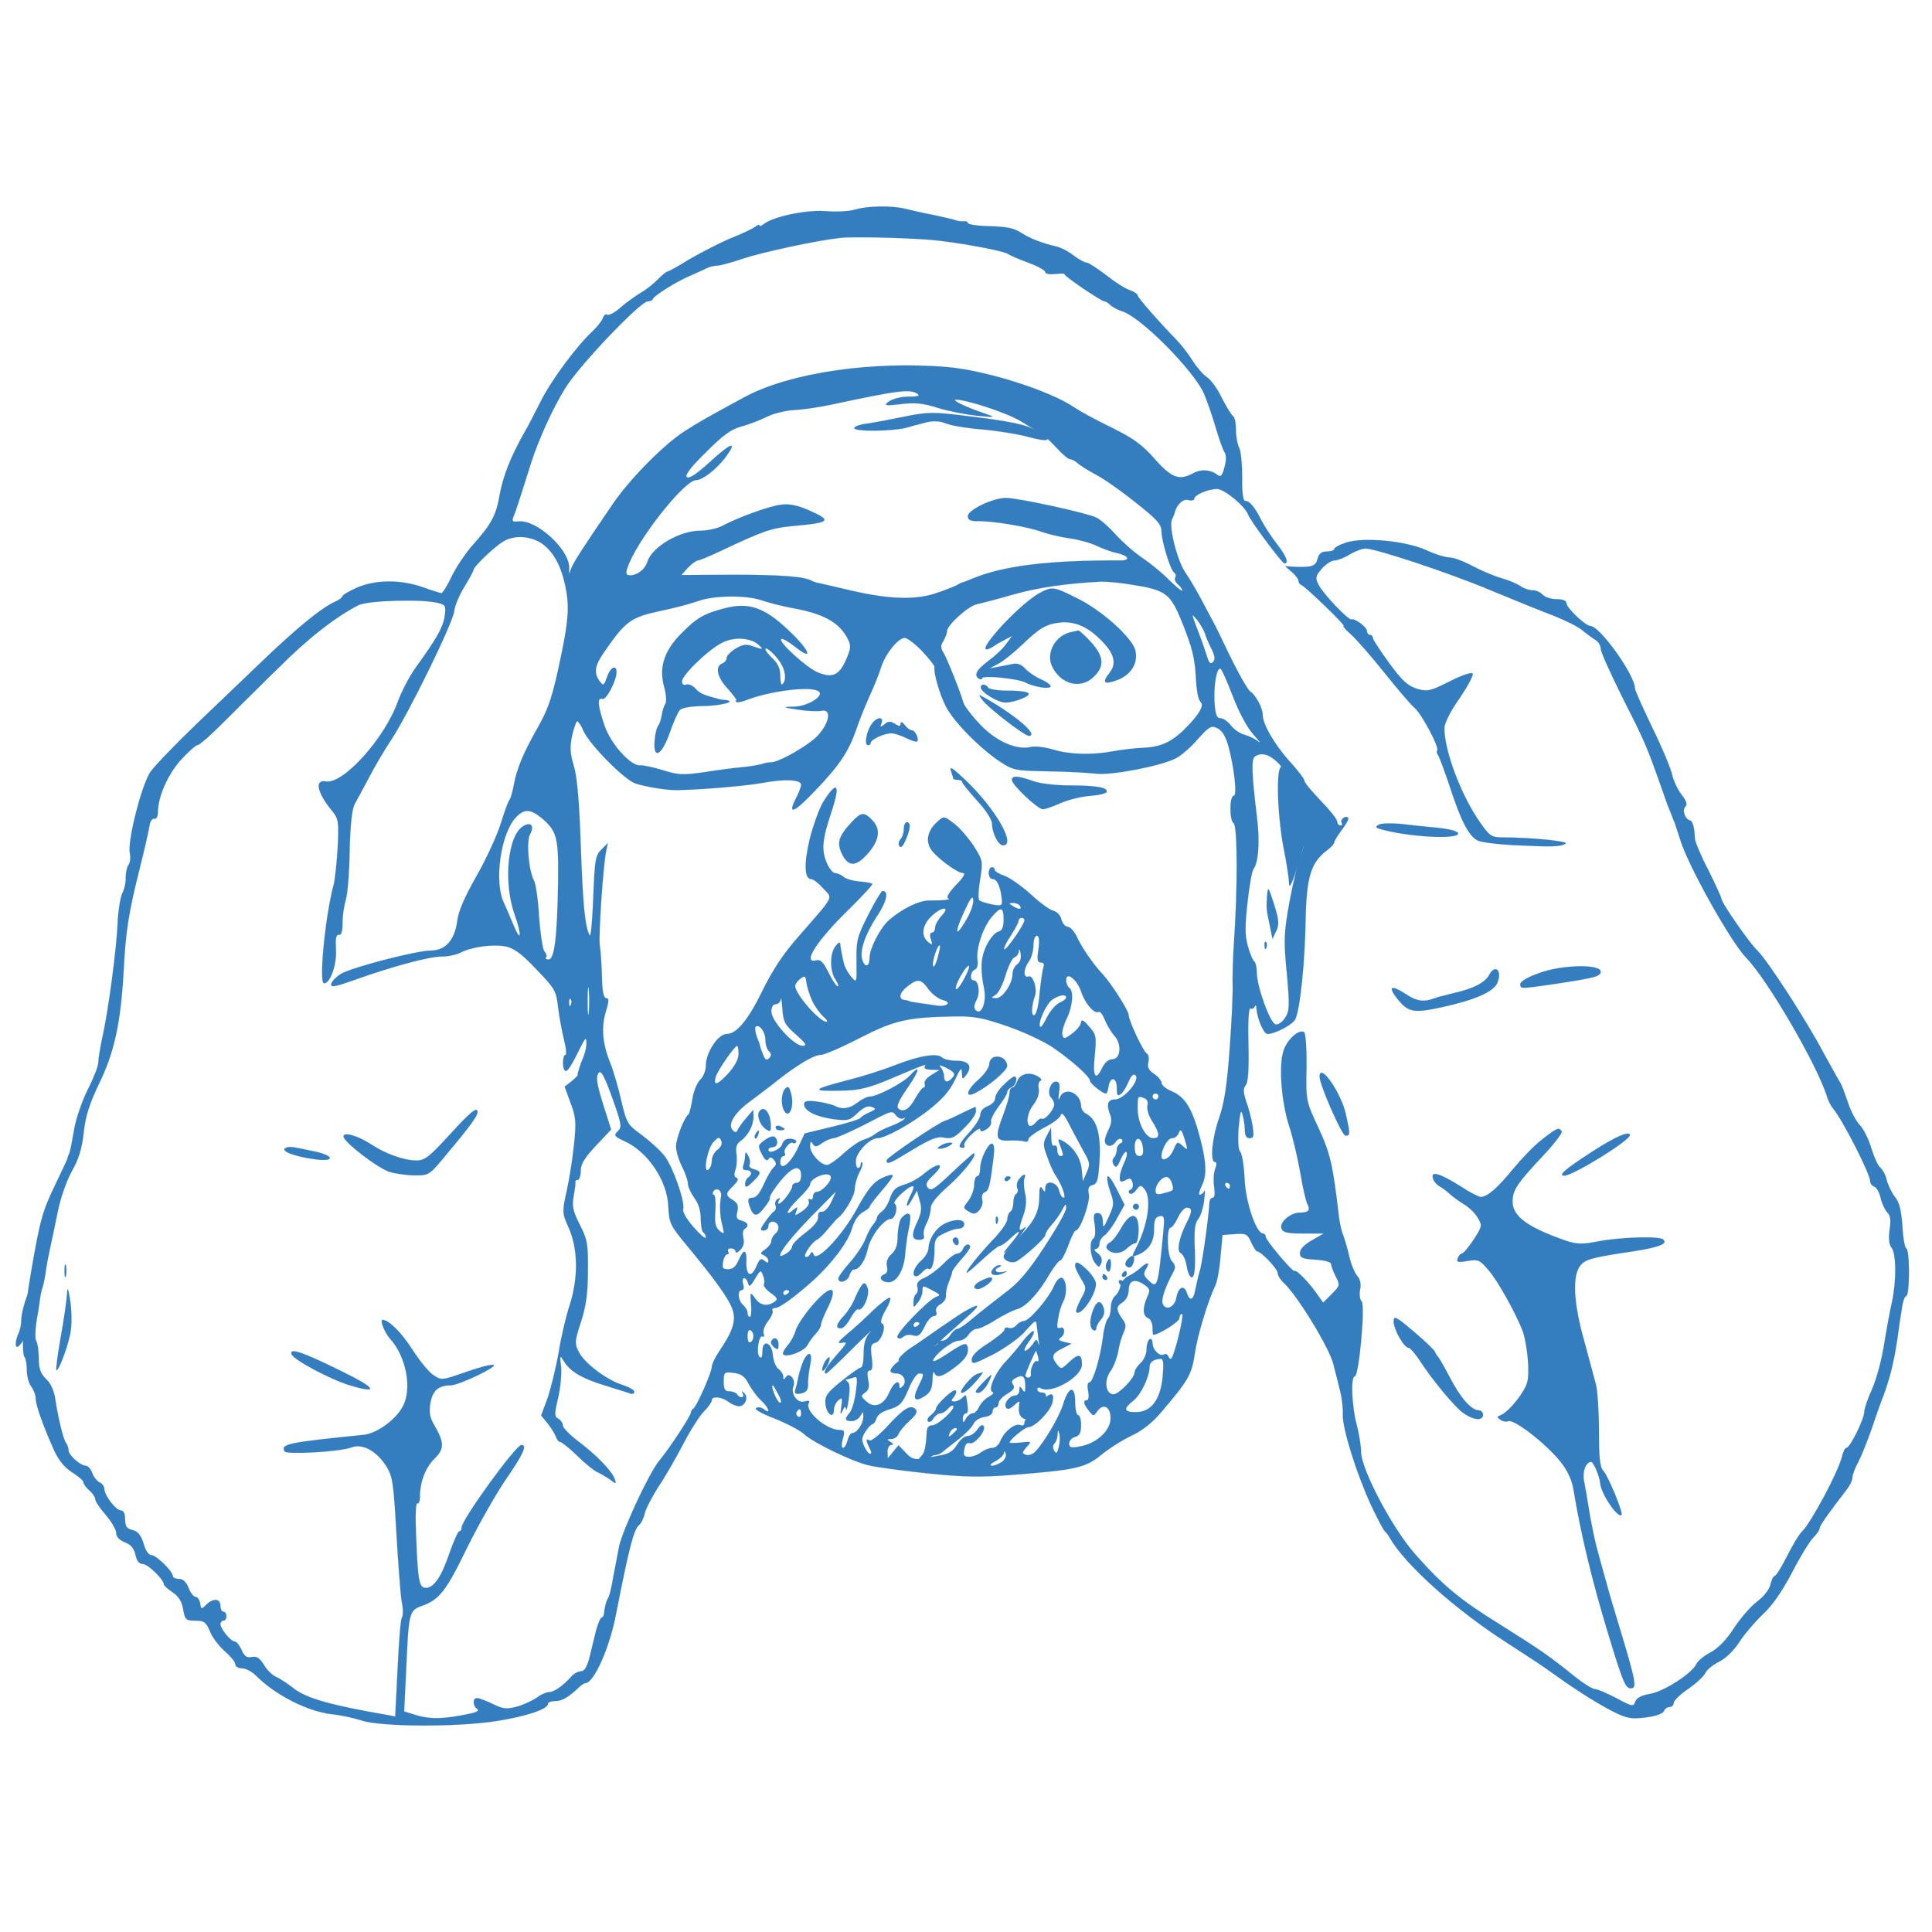 <?xml version="1.0" encoding="UTF-8" standalone="no" ?>
<!DOCTYPE svg PUBLIC "-//W3C//DTD SVG 1.1//EN" "http://www.w3.org/Graphics/SVG/1.1/DTD/svg11.dtd">
<svg xmlns="http://www.w3.org/2000/svg" xmlns:xlink="http://www.w3.org/1999/xlink" version="1.1" width="700" height="700" viewBox="0 0 700 700" xml:space="preserve">
<defs>
</defs>


<style>
	path {
		stroke: #347DBE;
		stroke-width: .05%;
		stroke-dasharray: none;
		stroke-linecap: butt;
		stroke-dashoffset: 0;
		stroke-linejoin: miter;
		stroke-miterlimit: 4;
		fill: #347DBE;
		fill-rule: nonzero;
		opacity: 1;
	}
</style>

<g transform="matrix(0.83 0 0 0.83 350 350)"  >
	<g style="" vector-effect="non-scaling-stroke"   >
		<g transform="matrix(0.13 0 0 -0.13 0 0)"  >
			 <path vector-effect="non-scaling-stroke"  transform=" translate(-3763.65, -2858.21)" d="M 3390 5398 C 3371 5392 3326 5390 3291 5393 C 3226 5398 3114 5374 3084 5349 C 3076 5343 3070 5341 3070 5345 C 3070 5349 3064 5347 3057 5341 C 3049 5335 3012 5317 2974 5302 C 2936 5286 2874 5254 2836 5232 C 2799 5209 2765 5190 2761 5190 C 2757 5190 2743 5178 2729 5164 C 2716 5150 2690 5129 2670 5118 C 2651 5106 2620 5084 2602 5068 C 2584 5052 2565 5042 2559 5045 C 2554 5049 2547 5043 2544 5033 C 2540 5023 2525 5004 2510 4990 C 2457 4941 2371 4825 2336 4755 C 2317 4717 2292 4669 2281 4650 C 2234 4567 2210 4505 2198 4442 C 2186 4371 2171 4343 2105 4269 C 2083 4244 2052 4198 2037 4167 C 2022 4135 2006 4110 2002 4110 C 1998 4111 1970 4119 1940 4130 C 1866 4156 1782 4156 1719 4129 C 1692 4117 1670 4104 1670 4100 C 1670 4096 1659 4088 1646 4082 C 1598 4060 1518 3995 1391 3873 C 1349 3833 1255 3743 1182 3673 C 1109 3603 1039 3530 1025 3510 C 996 3468 947 3277 956 3237 C 959 3222 957 3204 951 3197 C 946 3190 942 3171 942 3154 C 943 3138 937 3114 930 3101 C 924 3088 917 3045 915 3006 C 912 2920 884 2709 864 2620 C 856 2584 850 2545 850 2534 C 850 2522 834 2481 815 2444 C 796 2406 775 2346 769 2310 C 763 2274 756 2238 753 2230 C 749 2222 746 2213 746 2210 C 745 2207 728 2171 708 2129 C 662 2034 655 2008 625 1835 C 600 1690 590 1557 603 1544 C 607 1540 610 1521 610 1501 C 610 1481 617 1456 625 1446 C 633 1435 640 1417 640 1405 C 640 1383 665 1314 701 1233 C 717 1198 737 1174 762 1158 C 783 1145 800 1130 800 1125 C 800 1119 809 1107 820 1097 C 831 1088 840 1074 840 1067 C 840 1060 856 1037 875 1015 C 894 993 910 966 910 955 C 910 942 920 931 939 923 C 959 916 970 903 975 881 C 979 860 988 850 1000 850 C 1017 850 1070 798 1070 782 C 1070 778 1083 766 1100 755 C 1120 741 1131 724 1135 698 C 1141 663 1144 660 1176 660 C 1205 660 1212 655 1225 624 C 1233 603 1256 574 1275 557 C 1294 541 1310 521 1310 514 C 1310 506 1320 500 1332 500 C 1345 500 1366 489 1380 475 C 1445 410 1551 356 1632 346 C 1664 343 1709 333 1733 325 C 1798 303 2057 302 2188 323 C 2289 339 2360 363 2360 381 C 2360 386 2371 390 2385 390 C 2407 390 2428 402 2465 437 C 2473 444 2481 450 2485 450 C 2514 450 2567 568 2589 685 C 2634 913 2648 966 2666 981 C 2673 987 2682 1005 2685 1021 C 2689 1037 2710 1077 2731 1110 C 2753 1142 2790 1207 2814 1253 C 2838 1299 2869 1348 2884 1363 C 2898 1377 2910 1394 2910 1400 C 2910 1415 2943 1412 2966 1395 C 2976 1387 2992 1380 3001 1380 C 3022 1380 3034 1410 3019 1424 C 3010 1432 3009 1432 3014 1423 C 3022 1408 3004 1405 2995 1420 C 2992 1425 2980 1430 2969 1430 C 2954 1430 2950 1437 2950 1463 C 2950 1494 2952 1496 2983 1492 C 3009 1489 3021 1480 3034 1455 C 3044 1436 3063 1411 3076 1399 C 3102 1375 3110 1350 3085 1370 C 3077 1376 3065 1378 3059 1374 C 3052 1370 3076 1356 3120 1339 C 3160 1323 3205 1300 3219 1287 C 3250 1258 3380 1195 3435 1182 C 3457 1176 3545 1164 3630 1155 C 3754 1142 3811 1141 3915 1149 C 4132 1166 4164 1173 4217 1216 C 4242 1237 4288 1266 4319 1281 C 4356 1298 4391 1326 4420 1361 C 4511 1468 4521 1485 4532 1557 C 4541 1620 4577 1736 4601 1786 C 4607 1798 4615 1840 4618 1881 L 4625 1955 L 4666 1958 C 4704 1961 4709 1958 4721 1931 C 4729 1914 4738 1900 4741 1900 C 4755 1900 4810 1841 4810 1828 C 4810 1820 4819 1805 4830 1795 C 4875 1754 4983 1578 4997 1522 C 5005 1491 5016 1448 5021 1427 C 5026 1406 5030 1372 5029 1352 C 5027 1305 5077 1148 5125 1045 C 5146 1001 5166 963 5170 960 C 5174 957 5181 948 5186 939 C 5237 849 5406 697 5581 585 C 5666 530 5701 507 5734 483 C 5812 427 5886 380 5938 354 C 5984 331 5999 329 6046 335 C 6079 339 6103 347 6107 356 C 6110 364 6118 370 6126 370 C 6134 370 6140 376 6140 384 C 6140 391 6162 413 6189 431 C 6215 449 6241 473 6246 484 C 6251 495 6272 512 6294 523 C 6317 535 6344 562 6361 589 C 6377 614 6412 655 6438 680 C 6470 709 6504 758 6537 821 C 6564 874 6597 927 6608 938 C 6620 950 6630 964 6630 970 C 6630 979 6662 1024 6721 1100 C 6731 1113 6740 1131 6740 1140 C 6740 1149 6749 1174 6761 1195 C 6772 1217 6792 1267 6805 1305 C 6818 1344 6836 1395 6846 1420 C 6866 1475 6879 1526 6891 1605 C 6895 1638 6902 1684 6906 1707 C 6909 1731 6916 1750 6921 1750 C 6926 1750 6930 1786 6930 1830 C 6930 1874 6926 1910 6921 1910 C 6917 1910 6910 1943 6908 1984 C 6904 2039 6898 2065 6882 2084 C 6871 2099 6859 2124 6855 2140 C 6852 2156 6842 2174 6834 2181 C 6826 2187 6813 2216 6804 2245 C 6796 2274 6778 2310 6765 2324 C 6751 2339 6733 2374 6724 2403 C 6714 2432 6704 2460 6700 2465 C 6696 2471 6671 2516 6644 2565 C 6583 2680 6455 2877 6421 2910 C 6393 2937 6300 3071 6300 3085 C 6300 3089 6280 3133 6256 3181 C 6231 3229 6211 3277 6211 3287 C 6210 3321 6204 3345 6195 3347 C 6179 3350 6167 3381 6179 3393 C 6187 3401 6183 3412 6166 3434 C 6153 3451 6139 3481 6135 3500 C 6131 3519 6102 3590 6069 3657 C 6037 3724 6010 3783 6010 3790 C 6010 3835 5892 4000 5860 4000 C 5844 4000 5780 4061 5780 4076 C 5780 4085 5768 4090 5746 4090 C 5728 4090 5707 4097 5700 4105 C 5693 4113 5678 4120 5666 4120 C 5654 4120 5636 4126 5625 4134 C 5614 4142 5585 4154 5560 4161 C 5535 4168 5492 4187 5463 4202 C 5435 4217 5401 4230 5387 4230 C 5374 4230 5338 4241 5308 4255 C 5239 4286 5099 4299 5040 4280 C 5018 4273 5000 4263 5000 4258 C 5000 4254 4989 4250 4975 4250 C 4957 4250 4949 4243 4944 4225 C 4938 4200 4924 4196 4860 4199 L 4835 4201 L 4858 4181 C 4870 4171 4880 4157 4880 4152 C 4880 4146 4884 4140 4889 4138 C 4903 4133 5041 4000 5032 4000 C 5028 3999 5039 3987 5056 3972 C 5073 3957 5123 3900 5167 3845 C 5211 3790 5257 3736 5270 3725 C 5295 3703 5354 3591 5346 3582 C 5343 3579 5344 3572 5349 3566 C 5353 3560 5372 3510 5390 3455 C 5426 3345 5452 3295 5481 3280 C 5491 3274 5546 3267 5602 3264 C 5731 3258 5759 3258 5777 3269 C 5791 3277 5660 3290 5566 3290 C 5528 3290 5522 3294 5488 3343 C 5426 3432 5370 3581 5370 3656 C 5370 3673 5389 3712 5421 3757 C 5448 3797 5468 3834 5465 3840 C 5462 3846 5429 3835 5388 3814 C 5322 3781 5314 3779 5278 3789 C 5247 3799 5228 3816 5185 3875 C 5155 3916 5130 3954 5130 3959 C 5130 3965 5126 3970 5120 3970 C 5115 3970 5110 3976 5110 3983 C 5110 3996 5070 4026 5058 4022 C 5047 4019 4962 4109 4947 4139 C 4936 4162 4937 4168 4959 4193 C 4972 4208 4991 4220 5001 4220 C 5011 4220 5034 4229 5052 4240 C 5070 4251 5094 4260 5105 4260 C 5139 4260 5379 4181 5525 4120 C 5602 4088 5698 4049 5738 4034 C 5778 4018 5822 3996 5834 3985 C 5847 3974 5866 3960 5876 3954 C 5887 3948 5895 3934 5895 3924 C 5895 3913 5928 3840 5968 3760 C 6041 3616 6049 3598 6096 3465 C 6109 3427 6123 3388 6127 3380 C 6130 3372 6134 3363 6135 3360 C 6136 3357 6139 3348 6143 3340 C 6146 3332 6154 3307 6161 3285 C 6186 3199 6332 2938 6385 2884 C 6456 2811 6624 2522 6655 2419 C 6659 2406 6668 2388 6675 2380 C 6707 2342 6800 2160 6800 2135 C 6800 2128 6806 2120 6814 2117 C 6822 2114 6831 2097 6835 2079 C 6839 2061 6849 2040 6857 2031 C 6868 2021 6870 2005 6865 1973 C 6861 1943 6863 1924 6871 1913 C 6888 1894 6888 1801 6873 1730 C 6866 1700 6854 1634 6846 1584 C 6838 1534 6820 1468 6806 1437 C 6792 1406 6780 1372 6780 1361 C 6780 1337 6732 1240 6720 1240 C 6715 1240 6709 1227 6705 1211 C 6694 1162 6603 991 6570 958 C 6561 950 6539 913 6521 877 C 6502 840 6484 810 6479 810 C 6475 810 6469 797 6465 782 C 6462 765 6443 741 6420 724 C 6399 708 6364 668 6342 634 C 6316 594 6288 566 6263 553 C 6242 542 6221 525 6216 514 C 6202 483 6106 421 6060 414 C 6032 409 6016 401 6011 388 C 6005 370 6001 371 5947 400 C 5916 416 5884 430 5876 430 C 5867 430 5837 449 5808 472 C 5723 541 5692 562 5560 645 C 5421 731 5365 778 5272 883 C 5195 970 5090 1169 5090 1228 C 5090 1248 5083 1290 5075 1320 C 5059 1380 5055 1480 5069 1480 C 5083 1480 5105 1719 5092 1732 C 5086 1738 5084 1756 5087 1772 C 5091 1791 5087 1807 5077 1818 C 5069 1827 5056 1858 5050 1885 C 5044 1913 5034 1944 5030 1955 C 5025 1966 5019 1993 5016 2015 C 4996 2189 4987 2229 4947 2315 C 4905 2405 4905 2405 4907 2517 C 4908 2581 4904 2632 4899 2636 C 4881 2647 4842 2611 4830 2574 C 4813 2524 4823 2400 4849 2320 C 4861 2284 4877 2215 4886 2165 C 4894 2116 4905 2068 4910 2059 C 4921 2038 4914 2030 4884 2030 C 4853 2030 4815 1997 4823 1977 C 4828 1963 4843 1960 4897 1960 L 4965 1960 L 4925 1937 C 4900 1923 4885 1907 4885 1895 C 4885 1878 4893 1875 4938 1872 C 4970 1870 4990 1864 4990 1857 C 4990 1850 4997 1832 5005 1816 C 5020 1787 5020 1785 4992 1757 L 4963 1728 L 4940 1760 C 4913 1798 4873 1839 4867 1834 C 4862 1828 4770 1937 4770 1949 C 4770 1955 4766 1960 4761 1960 C 4738 1960 4702 2066 4699 2145 C 4697 2189 4690 2230 4684 2235 C 4678 2241 4676 2271 4679 2315 C 4684 2367 4687 2379 4692 2360 C 4696 2346 4700 2323 4700 2308 C 4700 2289 4705 2280 4716 2280 C 4730 2280 4731 2287 4726 2320 C 4723 2343 4713 2379 4705 2402 C 4694 2435 4694 2447 4703 2458 C 4711 2468 4714 2512 4712 2597 C 4710 2674 4713 2719 4719 2716 C 4724 2713 4731 2716 4733 2722 C 4736 2729 4739 2726 4739 2716 C 4741 2683 4763 2630 4776 2630 C 4801 2630 4860 2661 4869 2679 C 4885 2708 4902 2871 4904 3015 C 4907 3157 4922 3206 4975 3246 C 4989 3256 5000 3268 5000 3273 C 5000 3278 5012 3297 5026 3316 C 5041 3335 5050 3353 5047 3356 C 5038 3365 5019 3350 5025 3339 C 5029 3334 5026 3330 5021 3330 C 5015 3330 5010 3336 5010 3343 C 5010 3351 4985 3382 4955 3413 C 4925 3444 4900 3474 4900 3480 C 4900 3486 4880 3512 4857 3538 C 4803 3596 4760 3669 4760 3701 C 4760 3724 4737 3768 4718 3780 C 4708 3787 4668 3860 4635 3930 C 4621 3960 4602 3999 4593 4015 C 4584 4032 4565 4068 4550 4096 C 4535 4124 4513 4161 4501 4178 C 4474 4216 4444 4332 4455 4357 C 4460 4367 4464 4377 4464 4380 C 4471 4407 4492 4428 4510 4423 C 4521 4420 4530 4422 4530 4427 C 4530 4440 4576 4460 4607 4460 C 4631 4460 4700 4403 4711 4374 C 4718 4354 4825 4210 4833 4210 C 4849 4210 4838 4237 4807 4276 C 4790 4298 4766 4334 4755 4356 C 4732 4401 4716 4420 4701 4420 C 4694 4420 4690 4449 4691 4499 C 4691 4542 4687 4587 4681 4598 C 4675 4609 4670 4637 4670 4659 C 4670 4681 4666 4702 4660 4705 C 4655 4708 4638 4736 4623 4765 C 4609 4795 4586 4827 4573 4835 C 4560 4844 4539 4868 4525 4890 C 4512 4911 4488 4942 4473 4958 C 4405 5028 4340 5103 4340 5110 C 4340 5115 4328 5122 4313 5128 C 4297 5133 4262 5156 4233 5179 C 4204 5201 4175 5220 4169 5220 C 4162 5220 4142 5231 4125 5244 C 4107 5258 4080 5272 4064 5275 C 4023 5284 3979 5301 3951 5319 C 3923 5337 3902 5341 3827 5343 C 3796 5344 3770 5349 3770 5353 C 3770 5357 3764 5360 3758 5359 C 3751 5358 3738 5359 3730 5362 C 3722 5365 3688 5373 3655 5380 C 3622 5386 3579 5396 3559 5401 C 3513 5412 3435 5411 3390 5398 z M 3640 5297 C 3719 5291 3882 5262 3903 5250 C 3912 5244 3945 5230 3975 5219 C 4005 5208 4030 5194 4030 5188 C 4030 5182 4045 5180 4065 5182 C 4084 5184 4097 5184 4095 5181 C 4090 5177 4218 5090 4229 5090 C 4233 5090 4241 5085 4248 5078 C 4255 5071 4274 5061 4290 5056 C 4354 5034 4527 4859 4562 4782 C 4571 4762 4589 4711 4601 4670 C 4613 4629 4627 4590 4632 4583 C 4637 4577 4638 4559 4634 4543 C 4625 4504 4620 4498 4607 4508 C 4585 4525 4553 4527 4529 4514 C 4480 4487 4455 4496 4398 4560 C 4355 4609 4327 4629 4255 4665 C 4205 4689 4148 4720 4127 4734 C 4045 4790 3834 4857 3705 4869 C 3451 4891 3174 4851 3021 4769 C 2890 4698 2864 4683 2822 4656 C 2752 4612 2638 4497 2580 4413 C 2484 4273 2450 4220 2440 4198 L 2431 4175 L 2431 4198 C 2429 4260 2320 4358 2261 4351 C 2241 4349 2238 4351 2244 4367 C 2252 4386 2260 4410 2304 4550 C 2330 4629 2374 4727 2417 4797 C 2462 4872 2670 5090 2695 5090 C 2702 5090 2710 5093 2712 5098 C 2717 5110 2792 5157 2835 5175 C 2857 5185 2883 5196 2892 5201 C 2902 5206 2918 5210 2928 5210 C 2938 5210 2978 5221 3016 5234 C 3080 5255 3259 5294 3340 5303 C 3377 5308 3548 5304 3640 5297 z M 3600 4780 C 3611 4773 3603 4770 3570 4770 C 3545 4770 3516 4762 3505 4754 C 3487 4740 3490 4739 3545 4745 C 3592 4751 3621 4748 3670 4732 C 3706 4721 3764 4710 3800 4706 C 3865 4700 3865 4700 3825 4714 C 3763 4735 3713 4759 3730 4760 C 3765 4760 3898 4717 3945 4689 C 4025 4641 4031 4637 4068 4598 C 4087 4577 4107 4560 4113 4560 C 4119 4560 4131 4554 4139 4546 C 4148 4538 4176 4521 4202 4507 C 4227 4494 4287 4452 4334 4414 C 4404 4359 4420 4341 4420 4319 C 4420 4286 4450 4187 4463 4179 C 4468 4175 4470 4168 4466 4162 C 4463 4157 4467 4147 4475 4140 C 4483 4133 4490 4124 4490 4119 C 4490 4114 4471 4130 4447 4153 C 4424 4177 4382 4211 4355 4229 C 4327 4248 4288 4283 4266 4307 C 4245 4331 4216 4357 4201 4364 C 4172 4379 3938 4430 3898 4430 C 3855 4430 3770 4390 3770 4369 C 3770 4356 3778 4352 3803 4352 C 3852 4353 3970 4334 4018 4316 C 4042 4308 4084 4298 4113 4294 C 4142 4290 4182 4279 4203 4269 C 4224 4259 4254 4248 4270 4245 C 4310 4236 4318 4220 4283 4220 C 4039 4221 3889 4202 3785 4159 C 3769 4152 3753 4146 3750 4146 C 3747 4145 3739 4141 3733 4137 C 3726 4133 3693 4120 3660 4109 C 3589 4086 3497 4090 3365 4122 C 3321 4132 3278 4142 3270 4144 C 3261 4145 3250 4149 3245 4152 C 3220 4166 3142 4172 2981 4172 L 2808 4171 L 2830 4196 C 2843 4209 2858 4220 2863 4220 C 2868 4220 2902 4234 2938 4251 C 3084 4320 3109 4328 3176 4335 C 3310 4347 3316 4353 3235 4389 C 3195 4406 3169 4411 3141 4407 C 3102 4402 3002 4366 2945 4336 C 2928 4327 2895 4320 2872 4320 C 2802 4320 2710 4266 2694 4216 C 2686 4190 2661 4171 2637 4170 C 2623 4170 2620 4175 2626 4193 C 2653 4281 2817 4490 2858 4490 C 2879 4490 2924 4525 2955 4565 C 2999 4624 2976 4617 2904 4551 C 2858 4509 2833 4493 2826 4500 C 2819 4507 2840 4534 2891 4584 C 2948 4641 2975 4661 3010 4670 C 3035 4677 3072 4691 3094 4702 C 3115 4713 3156 4723 3184 4725 C 3212 4726 3269 4734 3310 4743 C 3539 4792 3575 4796 3600 4780 z M 2338 4278 C 2378 4250 2404 4204 2419 4130 C 2432 4068 2429 4020 2405 3905 C 2376 3764 2363 3724 2323 3654 C 2277 3573 2255 3520 2245 3465 C 2241 3443 2235 3421 2230 3415 C 2226 3410 2213 3374 2201 3335 C 2189 3297 2153 3218 2121 3162 C 2080 3090 2059 3042 2055 3007 C 2046 2944 2015 2910 1966 2910 C 1919 2910 1703 2854 1665 2832 C 1649 2822 1634 2807 1632 2798 C 1630 2785 1644 2788 1712 2812 C 1835 2856 1960 2890 2003 2890 C 2024 2890 2053 2896 2068 2904 C 2106 2923 2175 2932 2218 2924 C 2246 2918 2271 2900 2321 2847 C 2384 2782 2388 2774 2394 2719 C 2398 2687 2407 2638 2414 2610 C 2421 2583 2423 2560 2419 2560 C 2409 2560 2407 2516 2417 2507 C 2424 2500 2437 2520 2469 2585 C 2484 2616 2489 2620 2489 2603 C 2490 2591 2486 2571 2481 2558 C 2468 2527 2458 2496 2460 2492 C 2460 2490 2451 2481 2439 2471 L 2416 2453 L 2436 2398 C 2454 2351 2455 2332 2448 2264 C 2444 2221 2433 2150 2424 2108 C 2407 2031 2407 2030 2430 1978 C 2461 1908 2462 1810 2433 1720 C 2421 1684 2404 1613 2396 1561 C 2387 1510 2370 1441 2359 1408 L 2337 1349 L 2359 1322 C 2371 1307 2383 1287 2387 1277 C 2390 1268 2396 1260 2401 1260 C 2406 1260 2432 1239 2458 1214 C 2484 1188 2514 1164 2525 1159 C 2536 1154 2555 1143 2568 1134 C 2589 1118 2590 1118 2584 1136 C 2574 1163 2523 1216 2463 1261 C 2434 1283 2410 1307 2410 1315 C 2410 1323 2403 1333 2395 1338 C 2381 1345 2381 1353 2394 1408 C 2402 1442 2406 1489 2404 1512 C 2399 1551 2400 1553 2412 1533 C 2434 1497 2472 1474 2550 1450 C 2591 1437 2631 1425 2638 1422 C 2644 1420 2650 1423 2650 1429 C 2650 1434 2633 1444 2612 1451 C 2560 1466 2484 1523 2464 1561 C 2449 1591 2449 1597 2471 1664 C 2488 1717 2494 1760 2494 1835 C 2495 1926 2492 1940 2467 1989 C 2444 2035 2440 2051 2446 2084 C 2450 2107 2453 2128 2452 2133 C 2451 2137 2454 2140 2460 2140 C 2465 2140 2470 2154 2470 2171 C 2470 2194 2483 2214 2521 2255 L 2572 2309 L 2552 2372 C 2524 2459 2520 2483 2529 2498 C 2538 2513 2551 2487 2586 2387 C 2607 2325 2608 2316 2594 2303 C 2580 2289 2583 2286 2617 2270 C 2695 2235 2761 2137 2764 2051 C 2767 1994 2770 1988 2826 1920 C 2919 1808 2969 1739 2980 1704 C 2992 1667 2981 1632 2936 1566 C 2922 1545 2910 1521 2910 1512 C 2910 1493 2858 1376 2848 1372 C 2844 1370 2840 1364 2840 1359 C 2840 1348 2769 1240 2733 1196 C 2700 1157 2611 965 2599 910 C 2594 885 2585 838 2579 806 C 2574 773 2566 742 2562 736 C 2555 725 2550 704 2548 683 C 2547 676 2544 670 2540 670 C 2536 670 2528 650 2521 625 C 2515 600 2505 560 2499 535 C 2491 504 2482 490 2471 490 C 2462 490 2447 482 2439 473 C 2411 441 2380 420 2364 420 C 2355 420 2336 412 2322 401 C 2307 391 2277 377 2255 371 C 2221 362 2209 363 2175 380 C 2152 391 2128 400 2122 400 C 2106 400 2107 373 2123 363 C 2130 358 2120 352 2095 347 C 2014 330 1968 328 1923 341 L 1877 355 L 1884 500 C 1892 686 1894 694 1935 709 C 1995 730 2017 758 2088 904 C 2127 983 2186 1087 2219 1135 C 2277 1219 2291 1250 2271 1250 C 2252 1250 2071 1000 2070 973 C 2070 966 2067 960 2062 960 C 2058 960 2044 928 2030 889 C 2003 808 1977 770 1950 770 C 1927 770 1923 793 1917 947 C 1914 1011 1916 1057 1921 1054 C 1926 1051 1930 1061 1930 1077 C 1930 1126 1949 1175 1979 1204 C 2012 1236 2012 1258 1979 1315 C 1963 1342 1960 1359 1965 1390 C 1972 1432 1992 1450 2032 1450 C 2062 1450 2202 1518 2175 1519 C 2164 1520 2121 1508 2079 1493 C 2005 1467 2001 1467 1976 1484 C 1961 1493 1930 1531 1906 1568 C 1869 1627 1825 1670 1805 1670 C 1794 1670 1812 1626 1831 1605 C 1883 1547 1904 1442 1874 1382 C 1852 1337 1787 1289 1742 1284 C 1485 1258 1461 1253 1476 1228 C 1483 1217 1664 1227 1701 1242 C 1737 1255 1782 1231 1815 1182 C 1838 1146 1841 1130 1851 955 C 1857 850 1865 746 1869 723 C 1874 700 1874 676 1869 669 C 1865 662 1859 585 1855 497 L 1847 338 L 1816 344 C 1630 376 1551 399 1508 431 C 1488 447 1461 465 1447 471 C 1434 477 1415 495 1406 512 C 1392 534 1382 541 1366 538 C 1349 534 1340 540 1331 562 C 1324 577 1314 590 1308 590 C 1295 590 1261 631 1260 648 C 1260 654 1265 660 1270 660 C 1276 660 1280 667 1280 675 C 1280 683 1276 690 1270 690 C 1265 690 1260 699 1260 710 C 1260 735 1235 736 1212 713 C 1196 697 1195 698 1192 718 C 1190 730 1183 740 1176 740 C 1170 740 1159 754 1153 770 C 1145 790 1135 800 1121 800 C 1109 800 1100 805 1100 810 C 1100 826 1044 880 1028 880 C 1019 880 1008 896 1002 919 C 993 947 983 960 965 964 C 945 969 940 977 940 1000 C 940 1019 935 1030 926 1030 C 909 1030 870 1081 870 1103 C 870 1111 863 1120 855 1124 C 847 1127 835 1141 830 1155 C 825 1169 815 1180 808 1180 C 789 1181 750 1216 750 1232 C 750 1240 746 1250 742 1256 C 733 1266 715 1340 705 1407 C 701 1433 689 1459 674 1472 C 656 1490 650 1506 650 1540 C 650 1565 646 1591 642 1598 C 637 1605 638 1634 642 1663 C 647 1691 653 1726 654 1740 C 656 1754 660 1772 663 1780 C 666 1788 671 1813 674 1835 C 677 1857 684 1893 689 1915 C 694 1937 705 1990 714 2034 C 723 2079 743 2136 761 2169 C 784 2209 795 2245 801 2299 C 807 2355 820 2395 853 2464 C 904 2569 925 2666 935 2840 C 942 2978 952 3038 990 3190 C 1006 3253 1020 3316 1022 3330 C 1024 3344 1031 3354 1038 3353 C 1045 3351 1050 3360 1050 3373 C 1050 3425 1081 3497 1125 3548 C 1151 3576 1177 3600 1183 3600 C 1190 3600 1229 3635 1272 3678 C 1314 3720 1367 3773 1390 3795 C 1412 3817 1440 3845 1453 3857 C 1550 3955 1647 4031 1724 4070 C 1756 4086 1943 4091 1992 4077 C 2016 4071 2018 4067 2013 4032 C 2007 3994 1985 3956 1917 3862 C 1896 3833 1868 3780 1855 3744 C 1810 3620 1671 3467 1614 3478 C 1575 3485 1585 3439 1636 3378 C 1656 3353 1658 3343 1654 3258 C 1651 3207 1645 3149 1640 3130 C 1612 3026 1590 2800 1608 2800 C 1629 2800 1651 2863 1648 2913 C 1646 2951 1648 2964 1658 2963 C 1666 2961 1670 2974 1670 3003 C 1670 3026 1675 3061 1681 3080 C 1687 3099 1693 3174 1694 3246 C 1696 3334 1702 3385 1711 3402 C 1719 3416 1740 3456 1759 3491 C 1777 3526 1811 3584 1835 3620 C 1895 3712 2042 4013 2045 4050 C 2047 4067 2062 4104 2079 4131 C 2096 4159 2110 4185 2110 4189 C 2110 4199 2184 4270 2212 4285 C 2249 4306 2300 4302 2338 4278 z M 4319 4139 C 4437 4120 4450 4110 4491 4008 C 4522 3931 4532 3891 4535 3835 C 4538 3779 4543 3754 4552 3744 C 4563 3734 4549 3707 4511 3667 C 4460 3613 4423 3594 4360 3591 C 4330 3590 4283 3584 4256 3579 C 4186 3566 4112 3568 4056 3585 C 4029 3593 3997 3597 3983 3594 C 3936 3582 3868 3610 3813 3667 C 3785 3696 3759 3730 3755 3742 C 3744 3781 3699 3893 3687 3912 C 3678 3926 3678 3935 3688 3950 C 3694 3961 3700 3976 3700 3983 C 3700 4003 3771 4067 3800 4073 C 3814 4076 3868 4090 3920 4105 C 4003 4129 4101 4143 4219 4149 C 4238 4149 4283 4145 4319 4139 z M 3078 4086 C 3101 4078 3148 4066 3182 4060 C 3286 4041 3338 4012 3366 3958 C 3378 3934 3378 3926 3361 3887 C 3338 3834 3315 3824 3266 3844 C 3228 3860 3133 3946 3143 3956 C 3146 3960 3167 3948 3190 3930 C 3255 3878 3238 3920 3166 3987 C 3087 4062 3034 4080 2956 4060 C 2885 4042 2860 4028 2808 3975 C 2750 3917 2732 3860 2750 3796 C 2757 3771 2759 3746 2754 3738 C 2749 3731 2744 3714 2742 3700 C 2740 3687 2735 3671 2730 3665 C 2725 3659 2720 3637 2718 3615 C 2713 3550 2741 3564 2768 3639 C 2780 3675 2796 3710 2802 3717 C 2808 3725 2836 3730 2874 3731 C 2934 3731 2997 3746 2958 3751 C 2948 3752 2937 3753 2933 3755 C 2882 3768 2869 3774 2855 3790 C 2846 3800 2832 3806 2824 3803 C 2815 3800 2810 3804 2810 3814 C 2810 3836 2902 3924 2947 3945 C 2988 3965 3044 3960 3069 3935 C 3084 3921 3082 3920 3053 3930 C 3026 3940 3016 3939 2990 3924 C 2974 3914 2960 3900 2960 3893 C 2960 3885 2953 3877 2945 3874 C 2920 3864 2928 3827 2965 3788 C 2983 3767 2996 3750 2993 3750 C 2989 3750 2989 3748 2992 3745 C 2995 3742 3010 3745 3026 3751 C 3105 3782 3241 3799 3268 3781 C 3291 3767 3234 3730 3186 3729 C 3147 3728 3147 3727 3200 3719 C 3230 3714 3265 3713 3278 3715 C 3312 3723 3307 3678 3268 3634 C 3238 3600 3129 3538 3106 3542 C 3100 3542 3088 3540 3080 3537 C 3072 3534 3043 3529 3015 3526 C 2988 3524 2929 3516 2885 3509 C 2814 3499 2798 3499 2745 3516 C 2712 3526 2678 3533 2670 3532 C 2639 3528 2571 3603 2550 3665 C 2527 3732 2524 3762 2543 3755 C 2555 3750 2590 3816 2590 3845 C 2590 3872 2569 3861 2558 3828 C 2548 3799 2546 3798 2533 3815 C 2513 3843 2517 3867 2549 3913 C 2620 4016 2638 4029 2735 4050 C 2785 4060 2843 4076 2865 4084 C 2917 4103 3027 4104 3078 4086 z M 4566 3975 C 4569 3964 4579 3940 4588 3923 C 4600 3899 4601 3887 4593 3879 C 4584 3870 4579 3876 4572 3901 C 4566 3920 4552 3960 4540 3990 C 4520 4044 4520 4044 4540 4020 C 4551 4006 4562 3986 4566 3975 z M 3617 3915 C 3640 3890 3659 3866 3658 3862 C 3654 3844 3675 3771 3696 3730 C 3721 3680 3811 3588 3880 3543 C 3923 3515 3931 3514 4040 3512 C 4103 3511 4176 3507 4201 3504 C 4253 3498 4414 3529 4467 3555 C 4484 3563 4518 3592 4541 3619 C 4580 3662 4587 3667 4607 3657 C 4623 3650 4635 3631 4645 3596 C 4664 3526 4675 3430 4663 3430 C 4648 3430 4648 3347 4662 3338 C 4676 3330 4676 3113 4663 2930 C 4660 2883 4658 2823 4659 2795 C 4660 2768 4656 2671 4649 2580 C 4640 2455 4631 2399 4614 2349 C 4590 2281 4582 2200 4600 2200 C 4606 2200 4606 2191 4600 2176 C 4595 2162 4594 2135 4597 2116 C 4600 2093 4599 2080 4592 2080 C 4586 2080 4581 2072 4581 2063 C 4579 2020 4560 1879 4550 1839 C 4543 1815 4536 1783 4533 1768 C 4527 1735 4514 1732 4505 1761 C 4496 1789 4476 1780 4470 1744 C 4464 1712 4434 1699 4424 1724 C 4418 1739 4434 1784 4461 1833 C 4468 1846 4466 1855 4455 1867 C 4439 1883 4436 1980 4451 1980 C 4456 1980 4466 1995 4475 2013 C 4484 2032 4497 2047 4505 2047 C 4524 2047 4524 2033 4505 1997 C 4479 1946 4470 1900 4485 1894 C 4492 1891 4502 1871 4505 1849 C 4509 1825 4517 1811 4523 1813 C 4531 1816 4534 1844 4532 1904 C 4529 1970 4532 1995 4543 2008 C 4551 2017 4560 2045 4563 2070 C 4566 2095 4567 2109 4564 2103 C 4561 2096 4554 2090 4549 2090 C 4544 2090 4547 2104 4556 2122 C 4575 2159 4570 2214 4539 2318 C 4516 2391 4494 2422 4449 2440 C 4433 2447 4420 2459 4420 2466 C 4420 2473 4409 2487 4395 2496 C 4377 2508 4372 2518 4376 2535 C 4379 2548 4377 2561 4370 2565 C 4358 2572 4310 2675 4310 2693 C 4310 2708 4251 2800 4223 2830 C 4191 2864 4153 2919 4135 2958 C 4127 2975 4113 2990 4105 2990 C 4097 2990 4088 3001 4084 3014 C 4081 3028 4069 3041 4056 3044 C 4044 3047 4010 3072 3980 3100 C 3950 3127 3910 3155 3893 3161 C 3875 3167 3860 3176 3860 3181 C 3860 3186 3856 3190 3850 3190 C 3845 3190 3840 3181 3840 3170 C 3840 3159 3846 3150 3854 3150 C 3868 3150 3880 3123 3884 3082 C 3886 3060 3883 3059 3850 3065 C 3831 3069 3812 3075 3808 3079 C 3804 3082 3805 3114 3811 3149 C 3821 3211 3820 3213 3789 3262 C 3771 3289 3742 3323 3723 3337 C 3690 3362 3689 3362 3669 3344 C 3637 3316 3628 3283 3643 3255 C 3657 3228 3733 3170 3755 3170 C 3763 3170 3754 3154 3731 3131 C 3708 3107 3697 3089 3703 3086 C 3717 3081 3691 3078 3641 3078 C 3607 3079 3548 3050 3505 3012 C 3476 2987 3440 2917 3440 2886 C 3440 2855 3424 2851 3415 2880 C 3406 2909 3425 2965 3465 3026 C 3498 3075 3505 3111 3483 3110 C 3479 3109 3457 3073 3435 3029 C 3398 2956 3395 2943 3396 2875 C 3397 2800 3397 2800 3378 2822 C 3368 2834 3357 2853 3354 2865 C 3348 2890 3342 2921 3341 2934 C 3340 2940 3333 2935 3325 2924 C 3306 2899 3306 2840 3326 2812 C 3334 2800 3337 2790 3333 2790 C 3328 2790 3314 2811 3302 2836 C 3284 2872 3275 2881 3260 2877 C 3212 2865 3264 2945 3369 3047 C 3415 3093 3452 3132 3449 3134 C 3447 3137 3427 3140 3405 3142 C 3383 3144 3359 3151 3352 3158 C 3345 3164 3332 3170 3324 3170 C 3317 3170 3303 3186 3295 3207 C 3278 3248 3281 3284 3311 3373 C 3343 3469 3332 3485 3284 3409 C 3271 3387 3251 3332 3239 3285 C 3219 3201 3221 3150 3244 3150 C 3251 3150 3269 3136 3284 3119 C 3317 3083 3325 3099 3202 2958 C 3150 2899 3115 2846 3079 2773 C 3033 2678 2993 2630 2961 2630 C 2931 2630 2890 2568 2890 2522 C 2890 2506 2881 2485 2871 2476 C 2861 2466 2849 2438 2845 2412 C 2841 2386 2835 2363 2832 2360 C 2817 2349 2790 2278 2790 2252 C 2790 2237 2799 2207 2810 2185 C 2821 2163 2830 2138 2830 2127 C 2830 2117 2840 2096 2851 2080 C 2865 2062 2873 2037 2873 2010 C 2873 1988 2877 1967 2881 1964 C 2886 1961 2890 1953 2890 1947 C 2890 1940 2872 1955 2850 1980 C 2826 2007 2811 2032 2814 2042 C 2820 2068 2781 2179 2753 2218 C 2740 2236 2705 2268 2677 2289 C 2626 2326 2624 2330 2606 2406 C 2596 2450 2580 2505 2570 2530 C 2543 2596 2538 2651 2554 2704 C 2565 2740 2565 2750 2556 2750 C 2547 2750 2542 2772 2541 2823 C 2540 2862 2537 2909 2534 2926 C 2529 2956 2545 3199 2556 3248 L 2561 3271 L 2539 3249 C 2519 3229 2517 3214 2512 3087 C 2509 3011 2504 2954 2500 2961 C 2484 2990 2477 3063 2470 3265 C 2465 3409 2458 3492 2447 3529 C 2434 3572 2433 3593 2441 3632 C 2447 3658 2455 3680 2458 3680 C 2462 3680 2472 3665 2479 3648 C 2500 3601 2617 3483 2654 3471 C 2691 3459 2766 3447 2800 3449 C 2886 3451 3024 3463 3080 3473 C 3155 3487 3210 3484 3210 3467 C 3210 3460 3203 3442 3195 3426 C 3162 3363 3184 3370 3256 3446 C 3339 3532 3370 3579 3396 3655 C 3405 3682 3425 3732 3440 3765 C 3455 3798 3473 3842 3479 3863 C 3494 3908 3536 3960 3558 3960 C 3566 3960 3593 3940 3617 3915 z M 3145 3869 C 3159 3843 3160 3816 3147 3804 C 3143 3800 3140 3812 3140 3832 C 3140 3856 3132 3874 3115 3890 C 3101 3903 3090 3917 3090 3922 C 3090 3935 3131 3897 3145 3869 z M 4660 3763 C 4681 3709 4707 3660 4729 3635 C 4749 3613 4756 3603 4745 3612 C 4734 3621 4713 3631 4698 3635 C 4683 3639 4663 3653 4653 3666 C 4643 3679 4628 3690 4619 3690 C 4605 3690 4601 3702 4598 3745 C 4595 3804 4606 3864 4619 3856 C 4623 3853 4642 3811 4660 3763 z M 4809 3543 C 4832 3521 4846 3491 4870 3409 C 4904 3287 4906 3273 4886 3225 C 4878 3206 4862 3138 4850 3074 C 4831 2968 4830 2945 4841 2833 C 4851 2723 4850 2706 4835 2684 C 4826 2670 4812 2660 4803 2662 C 4785 2666 4740 2789 4740 2837 C 4740 2854 4736 2871 4731 2874 C 4727 2877 4717 2900 4710 2925 C 4700 2961 4700 2992 4709 3072 C 4715 3128 4724 3178 4729 3184 C 4746 3206 4751 3278 4740 3363 C 4723 3504 4721 3554 4734 3562 C 4755 3576 4780 3570 4809 3543 z M 2340 3354 C 2390 3311 2396 3289 2394 3142 C 2391 2956 2382 2880 2362 2880 C 2354 2880 2350 2883 2353 2887 C 2357 2890 2355 2899 2348 2907 C 2342 2914 2334 2967 2330 3023 C 2327 3079 2319 3134 2313 3145 C 2295 3178 2287 3275 2299 3299 C 2315 3328 2304 3343 2279 3329 C 2225 3301 2209 3141 2248 3031 C 2273 2961 2270 2933 2244 2996 C 2235 3017 2221 3051 2212 3070 C 2178 3140 2201 3303 2252 3357 C 2280 3387 2301 3386 2340 3354 z M 3765 3014 C 3728 2950 3723 2966 3757 3040 C 3778 3086 3786 3097 3788 3081 C 3790 3069 3780 3039 3765 3014 z M 3945 3060 C 3953 3047 3940 3047 3920 3060 C 3907 3068 3907 3070 3922 3070 C 3931 3070 3942 3066 3945 3060 z M 3682 3027 C 3670 3014 3660 2996 3660 2987 C 3660 2978 3655 2970 3649 2970 C 3643 2970 3641 2961 3646 2948 C 3652 2928 3651 2927 3636 2939 C 3612 2959 3616 2994 3646 3024 C 3681 3058 3714 3061 3682 3027 z M 3890 3014 C 3890 2987 3885 2977 3871 2973 C 3860 2970 3843 2949 3832 2926 C 3813 2885 3811 2849 3825 2779 C 3833 2737 3815 2691 3797 2709 C 3789 2717 3790 2726 3799 2744 C 3812 2768 3806 2810 3789 2810 C 3775 2810 3778 2840 3793 2846 C 3801 2849 3805 2862 3802 2880 C 3797 2917 3821 2990 3851 3024 C 3881 3059 3890 3057 3890 3014 z M 3960 3012 C 3960 2998 3898 2909 3892 2914 C 3889 2917 3899 2938 3914 2960 C 3928 2982 3940 3004 3940 3010 C 3940 3015 3945 3020 3950 3020 C 3956 3020 3960 3016 3960 3012 z M 4007 2915 C 4002 2880 4003 2870 4015 2870 C 4024 2870 4027 2864 4024 2855 C 4021 2847 4015 2808 4011 2768 C 4008 2727 4000 2695 3993 2693 C 3982 2689 3983 2723 3995 2758 C 4004 2782 3988 2829 3974 2823 C 3955 2816 3956 2849 3975 2874 C 3983 2885 3990 2909 3990 2927 C 3990 2945 3995 2960 4001 2960 C 4009 2960 4011 2946 4007 2915 z M 3668 2884 C 3662 2863 3655 2851 3653 2858 C 3648 2871 3669 2934 3676 2927 C 3678 2925 3674 2906 3668 2884 z M 3936 2864 C 3927 2858 3920 2844 3920 2832 C 3920 2799 3887 2750 3865 2750 C 3847 2751 3847 2751 3862 2761 C 3872 2766 3887 2796 3896 2826 C 3905 2856 3918 2884 3926 2887 C 3934 2890 3941 2900 3941 2909 C 3942 2918 3945 2914 3947 2901 C 3950 2885 3946 2872 3936 2864 z M 3760 2820 C 3749 2798 3736 2780 3731 2780 C 3726 2780 3731 2798 3743 2820 C 3772 2872 3787 2872 3760 2820 z M 3248 2740 C 3257 2721 3274 2698 3285 2688 C 3296 2679 3301 2671 3295 2671 C 3272 2670 3190 2764 3190 2791 C 3190 2797 3198 2809 3208 2816 C 3223 2827 3225 2825 3228 2802 C 3230 2787 3239 2759 3248 2740 z M 4151 2770 C 4164 2732 4195 2696 4209 2704 C 4214 2707 4223 2695 4230 2677 C 4237 2660 4252 2635 4262 2624 C 4288 2595 4283 2545 4255 2545 C 4243 2545 4230 2534 4222 2518 C 4199 2469 4188 2485 4196 2558 C 4202 2622 4201 2628 4176 2656 C 4159 2676 4151 2680 4150 2669 C 4150 2661 4137 2644 4121 2632 C 4094 2612 4091 2612 4087 2628 C 4085 2637 4092 2662 4102 2682 C 4122 2723 4126 2775 4110 2785 C 4105 2788 4100 2800 4100 2811 C 4100 2842 4138 2812 4151 2770 z M 2497 2703 C 2495 2682 2493 2699 2493 2740 C 2493 2781 2495 2798 2497 2778 C 2499 2757 2499 2723 2497 2703 z M 3638 2780 C 3650 2764 3672 2747 3686 2744 C 3720 2735 3697 2719 3660 2726 C 3646 2728 3622 2732 3605 2734 C 3589 2736 3574 2739 3573 2740 C 3571 2742 3565 2743 3558 2744 C 3536 2746 3539 2768 3566 2789 C 3601 2817 3612 2816 3638 2780 z M 3193 2628 C 3227 2597 3231 2591 3215 2590 C 3186 2590 3110 2673 3110 2705 C 3110 2721 3116 2730 3125 2730 C 3133 2730 3141 2738 3142 2748 C 3143 2757 3145 2743 3147 2715 C 3150 2671 3155 2661 3193 2628 z M 4100 2752 C 4100 2748 4090 2740 4078 2735 C 4065 2729 4047 2708 4036 2687 C 4026 2666 4016 2651 4013 2654 C 4003 2664 4032 2730 4053 2745 C 4076 2761 4100 2765 4100 2752 z M 2437 2728 C 2434 2720 2431 2723 2431 2734 C 2430 2745 2433 2751 2436 2747 C 2439 2744 2440 2735 2437 2728 z M 3905 2655 C 3960 2636 4027 2604 4055 2585 C 4123 2538 4180 2486 4180 2473 C 4180 2464 4222 2430 4234 2430 C 4237 2430 4240 2440 4242 2452 C 4247 2488 4270 2486 4270 2450 C 4270 2423 4273 2420 4284 2429 C 4292 2435 4303 2454 4310 2471 C 4319 2491 4326 2498 4333 2491 C 4349 2475 4294 2410 4264 2410 C 4239 2410 4234 2394 4249 2355 C 4254 2344 4251 2325 4243 2310 C 4236 2296 4230 2280 4230 2273 C 4230 2252 4251 2248 4265 2266 C 4272 2277 4282 2281 4287 2276 C 4291 2271 4289 2265 4283 2263 C 4276 2260 4270 2251 4270 2241 C 4270 2232 4266 2220 4260 2214 C 4255 2209 4254 2199 4260 2190 C 4267 2179 4272 2183 4283 2209 C 4291 2227 4300 2238 4303 2233 C 4306 2228 4302 2211 4294 2196 C 4287 2180 4280 2159 4280 2149 C 4280 2133 4283 2131 4299 2139 C 4314 2148 4319 2146 4323 2130 C 4326 2120 4323 2109 4316 2107 C 4310 2105 4308 2099 4313 2095 C 4317 2090 4327 2095 4335 2106 C 4349 2124 4351 2124 4364 2108 C 4388 2077 4374 1985 4333 1908 C 4320 1882 4320 1881 4337 1887 C 4376 1902 4395 1930 4395 1973 C 4395 2005 4399 2015 4413 2018 C 4430 2021 4431 2016 4426 1963 C 4408 1775 4407 1772 4373 1806 C 4360 1819 4359 1826 4368 1841 C 4383 1864 4373 1866 4348 1843 C 4338 1834 4320 1822 4307 1816 C 4295 1810 4284 1795 4282 1783 C 4280 1771 4272 1756 4264 1750 C 4256 1743 4250 1726 4250 1711 C 4250 1696 4246 1680 4240 1674 C 4235 1669 4227 1642 4224 1615 C 4215 1543 4190 1460 4178 1460 C 4172 1460 4170 1448 4174 1430 C 4177 1413 4175 1400 4170 1400 C 4156 1400 4158 1388 4176 1365 C 4191 1346 4192 1345 4205 1364 C 4226 1392 4250 1377 4249 1338 C 4248 1297 4202 1255 4147 1245 C 4116 1239 4110 1241 4110 1255 C 4110 1264 4119 1274 4130 1277 C 4145 1281 4150 1291 4150 1316 C 4150 1335 4146 1350 4140 1350 C 4135 1350 4130 1370 4130 1395 C 4130 1452 4108 1447 4090 1387 C 4078 1346 4025 1256 3995 1226 C 3986 1218 3973 1213 3964 1217 C 3951 1222 3952 1225 3967 1243 C 3985 1262 3984 1262 3948 1258 C 3927 1256 3910 1256 3910 1258 C 3910 1268 3962 1310 3974 1310 C 3995 1310 4047 1363 4054 1393 C 4058 1411 4056 1420 4049 1420 C 4032 1420 3960 1342 3960 1325 C 3960 1316 3954 1313 3945 1317 C 3927 1323 3891 1294 3879 1263 C 3874 1250 3862 1240 3852 1240 C 3842 1240 3825 1233 3814 1225 C 3804 1217 3785 1210 3774 1210 C 3757 1210 3754 1215 3758 1236 C 3761 1252 3767 1259 3776 1256 C 3792 1250 3832 1298 3823 1313 C 3819 1320 3811 1315 3802 1302 C 3794 1290 3779 1280 3769 1280 C 3759 1280 3743 1267 3734 1251 C 3722 1231 3706 1220 3683 1216 C 3665 1213 3635 1207 3617 1204 C 3591 1200 3580 1203 3561 1224 L 3537 1249 L 3519 1227 L 3501 1205 L 3500 1228 C 3500 1240 3506 1250 3513 1250 C 3521 1250 3520 1254 3510 1260 C 3497 1268 3498 1270 3513 1270 C 3523 1270 3534 1278 3537 1287 C 3541 1296 3557 1316 3574 1331 C 3597 1352 3602 1362 3594 1370 C 3577 1387 3554 1372 3497 1310 C 3471 1282 3445 1262 3440 1265 C 3427 1273 3427 1264 3440 1239 C 3446 1229 3447 1220 3442 1220 C 3437 1220 3428 1231 3422 1245 C 3412 1266 3413 1275 3426 1295 C 3435 1309 3446 1320 3450 1320 C 3454 1320 3460 1329 3463 1339 C 3466 1351 3483 1363 3508 1370 C 3542 1381 3550 1389 3570 1436 C 3582 1466 3598 1490 3606 1490 C 3624 1490 3624 1488 3603 1445 C 3583 1403 3591 1392 3625 1414 C 3644 1426 3650 1439 3651 1468 C 3651 1488 3654 1499 3657 1493 C 3665 1473 3683 1478 3728 1512 C 3756 1533 3770 1552 3770 1567 C 3770 1598 3761 1596 3701 1556 C 3673 1537 3652 1527 3653 1533 C 3657 1553 3717 1600 3739 1600 C 3750 1600 3765 1609 3772 1620 C 3779 1631 3792 1640 3800 1640 C 3809 1640 3837 1653 3863 1670 C 3889 1686 3921 1702 3935 1706 C 3964 1713 4008 1760 4045 1825 C 4060 1850 4076 1870 4081 1870 C 4085 1870 4097 1893 4107 1920 C 4117 1948 4128 1970 4132 1970 C 4147 1970 4181 2065 4176 2091 C 4172 2111 4175 2119 4189 2123 C 4205 2127 4208 2141 4212 2206 C 4217 2292 4203 2342 4169 2361 C 4158 2366 4150 2378 4150 2388 C 4149 2434 4092 2455 4078 2415 C 4074 2404 4073 2412 4076 2433 C 4080 2461 4077 2470 4066 2470 C 4047 2470 4035 2431 4049 2417 C 4055 2411 4060 2400 4060 2393 C 4060 2377 4029 2340 4019 2345 C 4015 2348 4007 2343 4000 2335 C 3966 2294 3958 2352 3991 2394 C 4004 2411 4010 2430 4008 2445 C 4005 2458 4008 2471 4014 2473 C 4020 2475 4015 2482 4002 2489 C 3974 2504 3943 2495 3935 2469 C 3931 2459 3924 2450 3919 2450 C 3914 2450 3910 2442 3910 2433 C 3910 2423 3901 2391 3890 2362 C 3860 2283 3862 2270 3908 2272 C 3928 2273 3952 2272 3960 2269 C 3968 2267 3974 2270 3973 2276 C 3972 2282 3995 2299 4025 2315 C 4055 2330 4080 2349 4082 2358 C 4085 2369 4095 2357 4111 2325 C 4125 2298 4147 2257 4159 2235 C 4180 2199 4181 2192 4169 2165 L 4156 2135 L 4152 2175 C 4149 2214 4123 2252 4088 2271 C 4072 2279 4071 2278 4080 2255 C 4092 2222 4092 2220 4080 2220 C 4075 2220 4070 2229 4070 2241 C 4070 2252 4066 2258 4060 2255 C 4054 2251 4050 2262 4050 2282 L 4049 2315 L 4035 2288 C 4022 2265 4022 2256 4036 2219 C 4044 2195 4057 2165 4066 2153 C 4087 2120 4101 2080 4091 2080 C 4086 2080 4079 2091 4076 2105 C 4069 2134 4030 2141 4030 2113 C 4030 2098 4028 2097 4020 2110 C 4013 2121 4010 2116 4010 2088 C 4010 2033 3995 2002 3940 1946 C 3912 1918 3890 1890 3890 1884 C 3890 1868 3918 1858 3934 1867 C 3965 1886 4030 1945 4030 1955 C 4030 1961 4039 1976 4051 1989 C 4062 2001 4078 2023 4086 2038 C 4098 2061 4100 2062 4100 2045 C 4100 2034 4067 1976 4027 1915 C 3972 1831 3940 1794 3894 1760 C 3861 1735 3814 1698 3790 1678 C 3766 1657 3742 1640 3736 1640 C 3730 1640 3719 1631 3712 1620 C 3705 1609 3693 1600 3685 1600 C 3677 1600 3670 1597 3670 1592 C 3670 1584 3627 1565 3585 1555 C 3555 1549 3510 1514 3510 1498 C 3510 1494 3519 1490 3530 1490 C 3554 1490 3567 1463 3551 1447 C 3543 1439 3540 1439 3540 1448 C 3540 1472 3520 1459 3506 1426 C 3488 1384 3456 1371 3429 1396 C 3410 1413 3410 1415 3425 1426 C 3438 1435 3440 1447 3435 1469 C 3431 1490 3432 1500 3441 1500 C 3449 1500 3451 1513 3447 1544 C 3442 1581 3444 1589 3459 1593 C 3480 1598 3498 1652 3481 1658 C 3475 1660 3479 1677 3492 1700 C 3505 1721 3512 1741 3509 1744 C 3506 1748 3481 1729 3453 1703 C 3426 1676 3386 1640 3364 1622 C 3333 1596 3330 1590 3348 1593 C 3367 1598 3365 1592 3330 1553 C 3294 1512 3282 1490 3294 1490 C 3297 1490 3336 1527 3382 1573 C 3427 1618 3455 1643 3442 1629 C 3426 1611 3420 1591 3420 1557 C 3420 1531 3416 1510 3411 1510 C 3406 1510 3376 1489 3345 1464 C 3296 1424 3289 1414 3292 1387 C 3295 1353 3320 1336 3320 1368 C 3320 1379 3327 1393 3335 1400 C 3348 1411 3349 1408 3345 1379 C 3341 1352 3342 1349 3349 1365 C 3356 1380 3359 1381 3361 1370 C 3362 1362 3366 1378 3370 1405 C 3374 1438 3373 1458 3366 1462 C 3360 1466 3358 1470 3362 1470 C 3365 1470 3376 1473 3385 1476 C 3399 1482 3400 1476 3394 1429 C 3390 1399 3381 1368 3374 1359 C 3355 1338 3356 1330 3380 1330 C 3390 1330 3404 1338 3409 1348 C 3419 1364 3419 1363 3419 1345 C 3419 1322 3398 1290 3382 1290 C 3377 1290 3369 1279 3366 1265 C 3362 1251 3356 1240 3351 1240 C 3345 1240 3345 1252 3350 1270 C 3357 1296 3356 1300 3340 1300 C 3294 1300 3220 1365 3236 1391 C 3240 1398 3235 1400 3222 1396 C 3198 1388 3174 1421 3184 1447 C 3193 1469 3170 1496 3159 1478 C 3152 1468 3150 1468 3150 1479 C 3150 1487 3143 1498 3134 1505 C 3125 1511 3117 1532 3115 1551 C 3112 1595 3080 1606 3080 1564 C 3080 1545 3077 1539 3070 1546 C 3058 1558 3068 1622 3081 1614 C 3086 1611 3087 1616 3084 1624 C 3081 1633 3087 1651 3099 1666 C 3110 1680 3117 1696 3114 1701 C 3111 1706 3115 1710 3123 1710 C 3138 1710 3190 1748 3250 1802 C 3313 1859 3368 1932 3380 1975 C 3388 2002 3401 2022 3416 2031 C 3429 2038 3440 2046 3440 2050 C 3440 2054 3459 2078 3481 2104 C 3504 2130 3520 2153 3517 2156 C 3515 2159 3497 2154 3479 2145 C 3453 2132 3433 2108 3397 2042 C 3348 1952 3261 1861 3252 1889 C 3248 1900 3246 1900 3239 1889 C 3235 1882 3228 1879 3224 1882 C 3217 1889 3248 1934 3265 1940 C 3271 1943 3286 1958 3300 1975 C 3314 1991 3328 2008 3332 2011 C 3355 2027 3390 2087 3390 2109 C 3390 2123 3397 2148 3405 2164 C 3414 2180 3418 2195 3415 2198 C 3412 2201 3410 2198 3410 2192 C 3410 2185 3406 2180 3401 2180 C 3396 2180 3393 2192 3394 2207 C 3397 2235 3441 2280 3466 2280 C 3492 2280 3578 2327 3640 2376 C 3684 2411 3709 2439 3726 2475 C 3745 2515 3749 2520 3750 2500 C 3751 2476 3751 2476 3765 2493 C 3786 2522 3773 2540 3731 2540 C 3711 2540 3689 2545 3683 2551 C 3667 2567 3606 2557 3525 2525 C 3487 2510 3415 2487 3367 2475 C 3241 2442 3240 2437 3357 2440 C 3403 2441 3440 2450 3502 2476 C 3630 2530 3632 2531 3625 2520 C 3621 2514 3631 2510 3647 2510 L 3675 2509 L 3647 2492 C 3632 2483 3622 2470 3625 2463 C 3627 2456 3626 2450 3621 2450 C 3617 2450 3605 2434 3594 2415 C 3574 2377 3552 2364 3536 2380 C 3529 2387 3539 2409 3568 2450 C 3608 2508 3612 2531 3575 2490 C 3553 2466 3466 2420 3442 2420 C 3433 2420 3414 2411 3400 2400 C 3373 2379 3348 2375 3322 2389 C 3313 2393 3286 2400 3263 2403 C 3230 2407 3220 2405 3220 2394 C 3220 2372 3260 2352 3318 2344 C 3367 2338 3373 2339 3400 2365 C 3420 2384 3434 2390 3447 2385 C 3463 2379 3462 2377 3440 2367 C 3426 2361 3412 2352 3409 2348 C 3406 2343 3363 2330 3313 2318 L 3222 2296 L 3201 2251 C 3177 2197 3140 2167 3140 2200 C 3140 2211 3145 2220 3151 2220 C 3156 2220 3158 2225 3155 2230 C 3148 2241 3174 2272 3183 2264 C 3186 2261 3190 2263 3193 2267 C 3196 2272 3188 2277 3175 2278 C 3160 2279 3151 2273 3147 2261 C 3143 2243 3100 2224 3100 2241 C 3100 2246 3107 2250 3115 2250 C 3132 2250 3135 2275 3120 2285 C 3115 2288 3100 2283 3087 2273 C 3065 2257 3064 2254 3078 2227 C 3087 2208 3095 2202 3100 2209 C 3105 2218 3110 2217 3119 2207 C 3128 2196 3127 2190 3118 2182 C 3111 2176 3096 2151 3085 2126 C 3072 2096 3059 2080 3047 2080 C 3033 2080 3030 2075 3035 2058 C 3048 2016 3060 2013 3085 2045 C 3098 2061 3107 2076 3105 2079 C 3099 2084 3147 2150 3170 2167 C 3194 2187 3210 2182 3210 2155 C 3210 2139 3204 2130 3195 2130 C 3187 2130 3180 2124 3180 2118 C 3179 2104 3146 2060 3135 2060 C 3132 2060 3132 2065 3136 2072 C 3141 2079 3139 2080 3131 2076 C 3124 2071 3121 2062 3124 2054 C 3127 2047 3125 2038 3120 2035 C 3115 2032 3101 2016 3090 2000 C 3072 1975 3071 1970 3084 1970 C 3093 1970 3100 1977 3100 1985 C 3100 2004 3126 2005 3133 1986 C 3136 1978 3132 1966 3124 1960 C 3116 1953 3110 1942 3110 1934 C 3110 1927 3101 1915 3090 1907 C 3072 1895 3072 1892 3085 1887 C 3093 1883 3100 1875 3100 1869 C 3100 1860 3097 1860 3086 1869 C 3075 1878 3070 1874 3060 1850 C 3043 1810 3025 1817 3026 1864 C 3028 1908 3017 1910 3000 1870 C 2991 1849 2981 1840 2965 1840 C 2947 1840 2944 1844 2948 1865 C 2950 1879 2957 1890 2962 1890 C 2967 1890 2968 1895 2965 1900 C 2962 1906 2966 1910 2974 1910 C 2983 1910 2990 1905 2990 1899 C 2990 1893 2997 1896 3006 1905 C 3016 1915 3020 1929 3016 1945 C 3013 1958 3014 1972 3020 1975 C 3036 1985 3032 1997 3010 2003 C 2993 2007 2991 2014 2996 2034 C 3000 2053 2997 2062 2981 2072 C 2955 2088 2955 2094 2983 2121 C 2997 2135 3001 2144 2993 2147 C 2985 2150 2984 2159 2989 2173 C 2994 2185 2995 2209 2993 2226 C 2989 2249 2993 2261 3007 2271 C 3032 2289 3050 2323 3050 2352 L 3049 2375 L 3026 2348 C 3013 2333 3000 2315 2997 2308 C 2994 2299 2989 2298 2981 2306 C 2962 2324 2984 2363 3035 2401 C 3060 2420 3105 2453 3133 2476 C 3204 2531 3254 2560 3277 2560 C 3288 2560 3346 2585 3406 2616 C 3523 2676 3566 2686 3725 2689 C 3793 2690 3821 2684 3905 2655 z M 3090 2611 C 3090 2596 3095 2579 3102 2572 C 3111 2563 3111 2557 3102 2548 C 3094 2540 3089 2543 3082 2561 C 3077 2574 3072 2587 3072 2590 C 3072 2593 3067 2607 3061 2621 C 3056 2636 3054 2651 3057 2654 C 3069 2665 3090 2637 3090 2611 z M 3000 2563 C 3000 2545 2987 2521 2964 2496 C 2928 2457 2913 2454 2924 2488 C 2931 2510 2987 2590 2995 2590 C 2998 2590 3000 2578 3000 2563 z M 3719 2484 C 3703 2465 3690 2466 3690 2488 C 3690 2498 3684 2512 3678 2519 C 3670 2527 3678 2526 3698 2516 C 3725 2502 3729 2496 3719 2484 z M 4410 2420 C 4410 2415 4406 2410 4400 2410 C 4395 2410 4390 2415 4390 2420 C 4390 2426 4395 2430 4400 2430 C 4406 2430 4410 2426 4410 2420 z M 4363 2414 C 4372 2411 4376 2401 4373 2390 C 4370 2379 4377 2355 4389 2337 C 4415 2295 4416 2280 4392 2280 C 4367 2280 4340 2331 4340 2379 C 4340 2423 4340 2423 4363 2414 z M 3530 2355 C 3537 2347 3547 2343 3554 2347 C 3561 2351 3562 2350 3555 2343 C 3550 2338 3529 2327 3510 2320 C 3491 2313 3468 2301 3460 2295 C 3452 2288 3434 2279 3420 2275 C 3406 2271 3376 2250 3353 2229 C 3329 2207 3304 2190 3297 2190 C 3275 2190 3240 2229 3240 2253 C 3240 2269 3243 2272 3249 2261 C 3256 2250 3262 2250 3281 2264 C 3294 2273 3311 2280 3320 2280 C 3328 2281 3373 2300 3420 2324 C 3520 2376 3514 2374 3530 2355 z M 4500 2270 C 4509 2239 4509 2238 4491 2254 C 4474 2270 4472 2269 4460 2240 C 4449 2212 4420 2198 4420 2219 C 4420 2243 4441 2280 4455 2280 C 4464 2280 4473 2287 4477 2295 C 4484 2315 4488 2310 4500 2270 z M 2929 2241 C 2919 2234 2910 2217 2910 2204 C 2910 2192 2905 2178 2898 2174 C 2879 2162 2896 2249 2917 2269 C 2933 2285 2936 2285 2942 2271 C 2946 2261 2941 2250 2929 2241 z M 4358 2247 C 4360 2228 4357 2220 4346 2220 C 4335 2220 4330 2230 4330 2251 C 4330 2289 4354 2286 4358 2247 z M 3310 2148 C 3310 2132 3279 2100 3263 2100 C 3256 2100 3250 2093 3250 2084 C 3250 2076 3246 2072 3240 2075 C 3235 2078 3233 2075 3236 2067 C 3239 2059 3230 2046 3214 2035 C 3188 2018 3187 2018 3194 2035 C 3199 2050 3198 2051 3185 2040 C 3151 2012 3162 2039 3200 2076 C 3222 2097 3240 2119 3240 2124 C 3240 2149 3310 2173 3310 2148 z M 4455 2129 C 4463 2104 4462 2104 4427 2095 C 4406 2089 4400 2091 4400 2104 C 4400 2124 4420 2149 4437 2150 C 4443 2150 4452 2141 4455 2129 z M 4650 2120 C 4650 2115 4648 2110 4646 2110 C 4643 2110 4638 2115 4635 2120 C 4632 2126 4634 2130 4639 2130 C 4645 2130 4650 2126 4650 2120 z M 2941 2084 C 2936 2054 2937 2018 2946 1985 C 2953 1957 2952 1956 2936 1969 C 2922 1981 2919 1996 2922 2037 C 2924 2066 2921 2090 2917 2090 C 2912 2090 2912 2095 2915 2101 C 2926 2117 2945 2105 2941 2084 z M 3311 2065 C 3302 2046 3288 2032 3280 2033 C 3271 2034 3266 2028 3267 2015 C 3268 2002 3253 1984 3224 1962 C 3200 1944 3180 1924 3180 1917 C 3180 1910 3171 1899 3159 1892 C 3113 1863 3153 1923 3238 2011 C 3286 2060 3326 2100 3326 2100 C 3327 2100 3320 2084 3311 2065 z M 3085 1790 C 3082 1785 3092 1772 3107 1761 C 3131 1744 3133 1739 3120 1730 C 3096 1714 3072 1718 3055 1743 C 3039 1765 3038 1764 3042 1723 C 3044 1699 3042 1680 3038 1680 C 3033 1680 3030 1686 3030 1694 C 3030 1701 3023 1713 3015 1720 C 2998 1734 2995 1770 3011 1770 C 3017 1770 3019 1779 3015 1790 C 3012 1801 3013 1810 3019 1810 C 3024 1810 3030 1802 3032 1793 C 3035 1779 3040 1782 3055 1808 C 3073 1838 3075 1839 3082 1819 C 3087 1808 3088 1794 3085 1790 z M 4365 1786 C 4382 1774 4383 1769 4372 1746 C 4356 1710 4357 1683 4375 1676 C 4383 1673 4390 1659 4390 1645 C 4390 1631 4391 1620 4393 1620 C 4411 1620 4480 1664 4480 1675 C 4480 1683 4484 1690 4489 1690 C 4498 1690 4464 1551 4453 1540 C 4450 1537 4445 1541 4443 1548 C 4440 1554 4434 1557 4429 1554 C 4415 1545 4390 1569 4390 1592 C 4390 1602 4386 1608 4380 1605 C 4375 1602 4370 1586 4370 1571 C 4370 1556 4361 1535 4350 1525 C 4339 1515 4330 1501 4330 1494 C 4330 1475 4277 1420 4259 1420 C 4232 1420 4226 1467 4249 1498 C 4260 1513 4271 1544 4275 1565 C 4278 1587 4287 1615 4293 1628 C 4301 1646 4301 1655 4292 1668 C 4267 1703 4266 1714 4288 1728 C 4302 1737 4310 1753 4310 1771 C 4310 1804 4333 1810 4365 1786 z M 3170 1766 C 3170 1763 3166 1758 3160 1755 C 3155 1752 3150 1754 3150 1759 C 3150 1765 3155 1770 3160 1770 C 3166 1770 3170 1768 3170 1766 z M 3050 1615 C 3050 1607 3046 1598 3040 1595 C 3034 1591 3030 1600 3030 1615 C 3030 1630 3034 1639 3040 1635 C 3046 1632 3050 1623 3050 1615 z M 4424 1478 C 4416 1400 4385 1360 4333 1360 C 4293 1360 4291 1372 4326 1399 C 4351 1419 4379 1477 4380 1512 C 4380 1528 4393 1538 4417 1539 C 4427 1540 4428 1524 4424 1478 z M 3134 1419 C 3144 1400 3145 1390 3138 1392 C 3128 1396 3106 1450 3115 1450 C 3117 1450 3125 1436 3134 1419 z M 3210 1354 C 3210 1346 3205 1342 3200 1345 C 3194 1349 3192 1356 3195 1361 C 3204 1375 3210 1372 3210 1354 z M 4075 1242 C 4070 1222 4067 1219 4060 1230 C 4054 1239 4055 1249 4060 1254 C 4066 1260 4071 1273 4071 1285 C 4072 1302 4073 1303 4077 1287 C 4080 1277 4079 1257 4075 1242 z M 3884 1193 C 3874 1186 3859 1180 3851 1180 C 3841 1181 3846 1187 3863 1196 C 3878 1204 3890 1216 3891 1223 C 3891 1231 3894 1230 3897 1221 C 3900 1213 3895 1201 3884 1193 z" stroke-linecap="round" />
		</g>
		<g transform="matrix(0.13 0 0 -0.13 -6.6 -235.49)"  >
			 <path vector-effect="non-scaling-stroke"  transform=" translate(-3714.17, -4624.35)" d="M 3565 4659 C 3521 4650 3464 4639 3438 4635 C 3411 4632 3390 4625 3390 4619 C 3390 4607 3514 4608 3563 4620 C 3583 4626 3615 4634 3634 4639 C 3656 4644 3677 4643 3697 4635 C 3713 4628 3766 4619 3815 4615 C 3864 4611 3935 4600 3972 4590 C 4047 4570 4059 4577 4005 4609 C 3968 4631 3916 4642 3750 4662 C 3657 4673 3635 4673 3565 4659 z" stroke-linecap="round" />
		</g>
		<g transform="matrix(0.13 0 0 -0.13 -242.49 77.11)"  >
			 <path vector-effect="non-scaling-stroke"  transform=" translate(-1945, -2279.9)" d="M 2075 2305 C 2008 2232 1993 2220 1965 2220 C 1923 2220 1862 2242 1813 2274 C 1769 2303 1720 2317 1720 2301 C 1720 2282 1839 2191 1877 2181 C 1898 2175 1936 2170 1962 2170 C 2008 2170 2009 2171 2072 2248 C 2143 2332 2170 2370 2170 2382 C 2170 2403 2146 2383 2075 2305 z" stroke-linecap="round" />
		</g>
		<g transform="matrix(0.13 0 0 -0.13 -287.63 81.83)"  >
			 <path vector-effect="non-scaling-stroke"  transform=" translate(-1606.44, -2244.48)" d="M 1533 2262 C 1517 2252 1566 2234 1632 2225 C 1697 2216 1701 2235 1637 2250 C 1550 2269 1545 2269 1533 2262 z" stroke-linecap="round" />
		</g>
		<g transform="matrix(0.13 0 0 -0.13 -407.89 145.93)"  >
			 <path vector-effect="non-scaling-stroke"  transform=" translate(-704.5, -1763.72)" d="M 724 1905 C 721 1897 721 1886 725 1880 C 728 1875 726 1870 721 1870 C 715 1870 710 1861 710 1850 C 710 1840 701 1808 690 1780 C 679 1752 670 1716 670 1699 C 670 1682 665 1660 659 1649 C 654 1638 650 1621 652 1612 C 656 1589 700 1659 700 1690 C 700 1710 721 1783 741 1835 C 745 1846 752 1870 755 1888 C 760 1913 758 1920 745 1920 C 737 1920 727 1913 724 1905 z" stroke-linecap="round" />
		</g>
		<g transform="matrix(0.13 0 0 -0.13 -393.12 133.07)"  >
			 <path vector-effect="non-scaling-stroke"  transform=" translate(-815.25, -1860.18)" d="M 812 1860 C 812 1841 814 1833 817 1843 C 819 1852 819 1868 817 1878 C 814 1887 812 1879 812 1860 z" stroke-linecap="round" />
		</g>
		<g transform="matrix(0.13 0 0 -0.13 -393.8 158.78)"  >
 <path vector-effect="non-scaling-stroke"  transform=" translate(-810.13, -1667.33)" d="M 821 1790 C 820 1771 811 1706 800 1645 C 789 1585 783 1534 785 1532 C 791 1526 820 1600 831 1651 C 837 1680 837 1720 832 1761 C 825 1805 822 1814 821 1790 z" stroke-linecap="round" />
</g>
		<g transform="matrix(0.13 0 0 -0.13 -277.33 176.5)"  >
 <path vector-effect="non-scaling-stroke"  transform=" translate(-1683.65, -1534.44)" d="M 1552 1589 C 1558 1570 1682 1504 1748 1484 C 1849 1454 1836 1475 1719 1532 C 1589 1596 1545 1611 1552 1589 z" stroke-linecap="round" />
</g>
		<g transform="matrix(0.13 0 0 -0.13 39.36 -143.11)"  >
 <path vector-effect="non-scaling-stroke"  transform=" translate(-4058.81, -3931.51)" d="M 4003 4083 C 3964 4062 3887 3990 3842 3933 C 3812 3894 3815 3883 3850 3905 C 3858 3911 3875 3920 3888 3927 L 3911 3939 L 3891 3912 C 3881 3897 3854 3872 3831 3855 C 3791 3825 3781 3807 3800 3795 C 3806 3792 3810 3793 3810 3797 C 3810 3808 3929 3796 3955 3783 C 3985 3767 4040 3759 4040 3770 C 4040 3775 4025 3786 4008 3793 C 3990 3801 3966 3817 3956 3828 C 3943 3843 3929 3848 3914 3845 C 3901 3842 3878 3838 3863 3835 L 3835 3830 L 3865 3846 C 3882 3855 3918 3884 3945 3910 C 4002 3965 4026 3979 4071 3984 C 4117 3989 4159 3973 4202 3932 C 4254 3883 4264 3848 4238 3815 C 4211 3781 4220 3774 4267 3792 C 4311 3810 4334 3848 4325 3889 C 4316 3931 4216 4022 4132 4064 C 4050 4105 4046 4106 4003 4083 z" stroke-linecap="round" />
</g>
		<g transform="matrix(0.13 0 0 -0.13 47.9 -134.81)"  >
 <path vector-effect="non-scaling-stroke"  transform=" translate(-4122.91, -3869.31)" d="M 4105 3953 C 4055 3941 4024 3886 4042 3842 C 4070 3778 4140 3759 4185 3805 C 4220 3839 4217 3873 4174 3920 C 4154 3942 4135 3959 4131 3959 C 4128 3958 4116 3955 4105 3953 z" stroke-linecap="round" />
</g>
		<g transform="matrix(0.13 0 0 -0.13 16.9 -118.9)"  >
 <path vector-effect="non-scaling-stroke"  transform=" translate(-3890.43, -3749.94)" d="M 3810 3771 C 3810 3755 3867 3720 3893 3720 C 3907 3720 3932 3726 3950 3734 C 3991 3751 3971 3760 3895 3760 C 3865 3760 3838 3765 3835 3770 C 3827 3783 3810 3783 3810 3771 z" stroke-linecap="round" />
</g>
		<g transform="matrix(0.13 0 0 -0.13 17.23 -109.33)"  >
 <path vector-effect="non-scaling-stroke"  transform=" translate(-3892.89, -3678.19)" d="M 3820 3725 C 3849 3693 3958 3610 3971 3610 C 4009 3610 3919 3686 3810 3745 C 3802 3750 3806 3741 3820 3725 z" stroke-linecap="round" />
</g>
		<g transform="matrix(0.13 0 0 -0.13 -32.36 -102.26)"  >
 <path vector-effect="non-scaling-stroke"  transform=" translate(-3520.92, -3625.17)" d="M 3451 3648 C 3434 3621 3428 3580 3441 3580 C 3446 3580 3450 3584 3450 3588 C 3450 3599 3495 3620 3519 3620 C 3529 3620 3551 3613 3569 3604 C 3587 3595 3603 3590 3606 3593 C 3613 3600 3599 3630 3588 3630 C 3582 3630 3571 3638 3564 3648 C 3556 3658 3551 3660 3550 3652 C 3550 3643 3546 3642 3531 3652 C 3516 3661 3508 3661 3496 3650 C 3482 3639 3480 3640 3486 3654 C 3495 3679 3467 3674 3451 3648 z" stroke-linecap="round" />
</g>
		<g transform="matrix(0.13 0 0 -0.13 5.63 -69.5)"  >
 <path vector-effect="non-scaling-stroke"  transform=" translate(-3805.91, -3379.45)" d="M 3714 3494 C 3717 3485 3720 3476 3720 3474 C 3720 3472 3727 3470 3735 3470 C 3743 3470 3750 3467 3750 3462 C 3750 3458 3773 3430 3800 3400 C 3829 3369 3850 3336 3850 3323 C 3850 3292 3871 3250 3887 3250 C 3932 3250 3863 3371 3762 3468 C 3713 3514 3705 3519 3714 3494 z" stroke-linecap="round" />
</g>
		<g transform="matrix(0.13 0 0 -0.13 40.74 -75.53)"  >
 <path vector-effect="non-scaling-stroke"  transform=" translate(-4069.21, -3424.65)" d="M 3910 3468 C 3910 3452 3997 3370 4014 3370 C 4021 3370 4048 3379 4074 3391 C 4100 3402 4144 3413 4173 3415 C 4201 3417 4226 3423 4228 3428 C 4233 3443 4193 3450 4104 3450 C 4057 3450 4004 3456 3980 3465 C 3929 3483 3910 3484 3910 3468 z" stroke-linecap="round" />
</g>
		<g transform="matrix(0.13 0 0 -0.13 -46.92 -55.49)"  >
 <path vector-effect="non-scaling-stroke"  transform=" translate(-3411.73, -3274.39)" d="M 3390 3332 C 3345 3284 3338 3262 3356 3224 C 3377 3181 3402 3180 3440 3222 C 3481 3267 3488 3305 3459 3336 C 3431 3366 3421 3365 3390 3332 z" stroke-linecap="round" />
</g>
		<g transform="matrix(0.13 0 0 -0.13 -26.98 -57.36)"  >
 <path vector-effect="non-scaling-stroke"  transform=" translate(-3561.31, -3288.39)" d="M 3560 3307 C 3560 3294 3555 3279 3549 3273 C 3543 3267 3541 3256 3545 3250 C 3550 3242 3557 3249 3566 3270 C 3583 3308 3584 3330 3570 3330 C 3565 3330 3560 3320 3560 3307 z" stroke-linecap="round" />
</g>
		<g transform="matrix(0.13 0 0 -0.13 142.38 -61.53)"  >
 <path vector-effect="non-scaling-stroke"  transform=" translate(-4831.49, -3319.7)" d="M 4793 3514 C 4776 3497 4784 3331 4805 3231 C 4813 3191 4820 3144 4821 3127 C 4821 3103 4829 3118 4851 3184 C 4881 3277 4886 3309 4871 3326 C 4865 3333 4820 3468 4807 3522 C 4806 3525 4799 3522 4793 3514 z" stroke-linecap="round" />
</g>
		<g transform="matrix(0.13 0 0 -0.13 133.76 -22.67)"  >
 <path vector-effect="non-scaling-stroke"  transform=" translate(-4766.87, -3028.21)" d="M 4749 3090 C 4746 3047 4746 3046 4758 2990 L 4767 2945 L 4780 2972 C 4790 2994 4789 3008 4772 3062 C 4753 3121 4752 3123 4749 3090 z" stroke-linecap="round" />
</g>
		<g transform="matrix(0.13 0 0 -0.13 130.82 -9.02)"  >
 <path vector-effect="non-scaling-stroke"  transform=" translate(-4744.81, -2925.86)" d="M 4741 2924 C 4741 2913 4744 2910 4747 2918 C 4750 2925 4749 2934 4746 2937 C 4743 2941 4740 2935 4741 2924 z" stroke-linecap="round" />
</g>
		<g transform="matrix(0.13 0 0 -0.13 9.47 47.89)"  >
 <path vector-effect="non-scaling-stroke"  transform=" translate(-3834.64, -2499.03)" d="M 3858 2562 C 3848 2560 3840 2549 3840 2538 C 3840 2527 3824 2504 3805 2487 C 3764 2452 3756 2422 3793 2441 C 3840 2465 3899 2516 3900 2531 C 3900 2552 3880 2567 3858 2562 z" stroke-linecap="round" />
</g>
		<g transform="matrix(0.13 0 0 -0.13 9.6 63.82)"  >
 <path vector-effect="non-scaling-stroke"  transform=" translate(-3835.65, -2379.54)" d="M 3888 2471 C 3872 2456 3860 2436 3860 2427 C 3860 2417 3849 2405 3835 2400 C 3820 2394 3810 2383 3810 2372 C 3810 2361 3794 2335 3775 2314 C 3739 2275 3732 2260 3751 2260 C 3756 2260 3759 2264 3756 2268 C 3753 2273 3764 2290 3780 2305 C 3797 2321 3810 2328 3810 2322 C 3810 2313 3815 2313 3830 2322 C 3841 2329 3848 2340 3846 2347 C 3843 2353 3854 2375 3870 2397 C 3886 2418 3900 2440 3900 2446 C 3900 2453 3907 2460 3915 2464 C 3930 2469 3937 2501 3923 2499 C 3918 2498 3903 2486 3888 2471 z" stroke-linecap="round" />
</g>
		<g transform="matrix(0.13 0 0 -0.13 -78.13 58.65)"  >
 <path vector-effect="non-scaling-stroke"  transform=" translate(-3177.67, -2418.33)" d="M 3172 2458 C 3158 2444 3156 2402 3169 2382 C 3184 2357 3201 2393 3193 2434 C 3186 2464 3182 2468 3172 2458 z" stroke-linecap="round" />
</g>
		<g transform="matrix(0.13 0 0 -0.13 -15.15 73.73)"  >
 <path vector-effect="non-scaling-stroke"  transform=" translate(-3650, -2305.21)" d="M 3750 2377 C 3725 2364 3701 2354 3697 2353 C 3679 2350 3500 2229 3500 2220 C 3500 2204 3508 2207 3588 2256 C 3648 2292 3670 2301 3693 2296 C 3718 2291 3729 2296 3761 2329 C 3783 2350 3800 2375 3800 2384 C 3800 2393 3799 2400 3798 2399 C 3796 2399 3775 2389 3750 2377 z" stroke-linecap="round" />
</g>
		<g transform="matrix(0.13 0 0 -0.13 -87.93 67.21)"  >
 <path vector-effect="non-scaling-stroke"  transform=" translate(-3104.15, -2354.13)" d="M 3086 2382 C 3077 2368 3090 2335 3109 2323 C 3124 2313 3126 2315 3125 2339 C 3123 2381 3101 2405 3086 2382 z" stroke-linecap="round" />
</g>
		<g transform="matrix(0.13 0 0 -0.13 -81.15 70.73)"  >
 <path vector-effect="non-scaling-stroke"  transform=" translate(-3155, -2327.7)" d="M 3140 2330 C 3140 2324 3147 2320 3155 2320 C 3163 2320 3170 2322 3170 2324 C 3170 2326 3163 2330 3155 2334 C 3147 2337 3140 2335 3140 2330 z" stroke-linecap="round" />
</g>
		<g transform="matrix(0.13 0 0 -0.13 -91.33 73.59)"  >
 <path vector-effect="non-scaling-stroke"  transform=" translate(-3078.66, -2306.32)" d="M 3075 2309 C 3071 2303 3070 2297 3073 2294 C 3075 2291 3080 2296 3083 2305 C 3090 2322 3084 2325 3075 2309 z" stroke-linecap="round" />
</g>
		<g transform="matrix(0.13 0 0 -0.13 -9.15 78.43)"  >
 <path vector-effect="non-scaling-stroke"  transform=" translate(-3695, -2270)" d="M 3680 2270 C 3667 2261 3667 2260 3680 2260 C 3688 2260 3702 2265 3710 2270 C 3723 2279 3723 2280 3710 2280 C 3702 2280 3688 2275 3680 2270 z" stroke-linecap="round" />
</g>
		<g transform="matrix(0.13 0 0 -0.13 5.76 92.8)"  >
 <path vector-effect="non-scaling-stroke"  transform=" translate(-3806.82, -2162.23)" d="M 3825 2250 C 3817 2234 3810 2210 3810 2195 C 3810 2181 3806 2170 3800 2170 C 3795 2170 3790 2157 3790 2141 C 3790 2126 3781 2102 3771 2088 C 3752 2064 3752 2064 3771 2052 C 3787 2042 3794 2042 3806 2055 C 3815 2064 3820 2080 3817 2091 C 3814 2103 3817 2113 3826 2117 C 3839 2122 3843 2137 3855 2233 C 3862 2287 3849 2296 3825 2250 z" stroke-linecap="round" />
</g>
		<g transform="matrix(0.13 0 0 -0.13 -93.77 88.87)"  >
 <path vector-effect="non-scaling-stroke"  transform=" translate(-3060.36, -2191.72)" d="M 3040 2238 C 3040 2229 3037 2215 3034 2206 C 3030 2195 3033 2190 3044 2190 C 3062 2190 3066 2175 3050 2165 C 3045 2162 3040 2152 3040 2143 C 3040 2130 3045 2131 3065 2150 C 3095 2179 3096 2186 3069 2193 C 3057 2196 3051 2203 3055 2209 C 3058 2215 3056 2228 3051 2237 C 3042 2253 3041 2253 3040 2238 z" stroke-linecap="round" />
</g>
		<g transform="matrix(0.13 0 0 -0.13 -26 109.79)"  >
 <path vector-effect="non-scaling-stroke"  transform=" translate(-3568.65, -2034.77)" d="M 3721 2185 C 3664 2131 3651 2122 3641 2134 C 3631 2146 3635 2155 3661 2179 C 3702 2219 3675 2221 3629 2183 C 3611 2167 3580 2150 3561 2145 C 3533 2137 3523 2127 3514 2101 C 3508 2082 3496 2061 3486 2055 C 3477 2048 3470 2039 3470 2035 C 3470 2030 3464 2019 3457 2011 C 3449 2002 3437 1979 3430 1960 C 3422 1941 3399 1906 3378 1883 C 3357 1859 3340 1836 3340 1830 C 3340 1811 3372 1820 3377 1840 C 3380 1851 3387 1860 3392 1860 C 3410 1860 3430 1889 3439 1930 C 3448 1972 3493 2030 3516 2030 C 3531 2030 3542 2072 3529 2081 C 3519 2087 3573 2140 3590 2140 C 3595 2140 3592 2128 3584 2113 C 3564 2074 3567 2058 3587 2095 L 3604 2125 L 3613 2092 C 3621 2067 3619 2051 3607 2024 C 3584 1978 3586 1960 3611 1960 C 3625 1960 3630 1965 3627 1974 C 3624 1981 3628 2000 3636 2015 C 3644 2030 3650 2053 3650 2065 C 3650 2081 3669 2105 3710 2141 C 3759 2184 3811 2250 3794 2250 C 3792 2250 3759 2221 3721 2185 z" stroke-linecap="round" />
</g>
		<g transform="matrix(0.13 0 0 -0.13 13.22 112.47)"  >
 <path vector-effect="non-scaling-stroke"  transform=" translate(-3862.78, -2014.69)" d="M 3940 2165 C 3933 2157 3930 2144 3933 2135 C 3937 2127 3935 2118 3930 2115 C 3924 2111 3920 2098 3920 2085 C 3920 2072 3916 2058 3910 2055 C 3905 2052 3900 2040 3900 2030 C 3900 2019 3879 1989 3854 1963 C 3805 1912 3756 1850 3764 1850 C 3767 1850 3790 1870 3817 1895 C 3843 1919 3869 1940 3874 1940 C 3880 1940 3897 1952 3912 1967 C 3950 2003 3947 1989 3908 1943 C 3890 1922 3883 1911 3893 1919 C 3903 1927 3925 1952 3943 1974 C 3960 1997 3967 2009 3957 2001 C 3937 1985 3936 1993 3954 2044 C 3963 2069 3965 2095 3959 2118 C 3955 2137 3954 2159 3957 2166 C 3964 2184 3956 2184 3940 2165 z" stroke-linecap="round" />
</g>
		<g transform="matrix(0.13 0 0 -0.13 61.8 111.49)"  >
 <path vector-effect="non-scaling-stroke"  transform=" translate(-4227.11, -2022.07)" d="M 4227 2173 C 4224 2169 4228 2146 4236 2122 C 4250 2084 4249 2076 4231 2037 C 4213 1998 4212 1997 4211 2023 C 4210 2041 4205 2050 4194 2050 C 4180 2050 4179 2043 4184 2011 C 4187 1988 4186 1969 4180 1965 C 4165 1956 4168 1907 4184 1884 C 4198 1866 4199 1866 4206 1883 C 4210 1895 4206 1906 4194 1915 C 4183 1923 4180 1929 4188 1930 C 4194 1930 4200 1938 4200 1948 C 4200 1957 4208 1970 4218 1976 C 4227 1983 4246 2008 4259 2033 L 4284 2078 L 4258 2130 C 4244 2158 4230 2178 4227 2173 z" stroke-linecap="round" />
</g>
		<g transform="matrix(0.13 0 0 -0.13 18.18 92.86)"  >
 <path vector-effect="non-scaling-stroke"  transform=" translate(-3900, -2161.8)" d="M 3890 2159 C 3890 2154 3895 2152 3900 2155 C 3906 2158 3910 2163 3910 2166 C 3910 2168 3906 2170 3900 2170 C 3895 2170 3890 2165 3890 2159 z" stroke-linecap="round" />
</g>
		<g transform="matrix(0.13 0 0 -0.13 74.18 105.09)"  >
 <path vector-effect="non-scaling-stroke"  transform=" translate(-4320, -2070)" d="M 4310 2070 C 4310 2065 4315 2060 4320 2060 C 4326 2060 4330 2065 4330 2070 C 4330 2076 4326 2080 4320 2080 C 4315 2080 4310 2076 4310 2070 z" stroke-linecap="round" />
</g>
		<g transform="matrix(0.13 0 0 -0.13 -30.74 123.09)"  >
 <path vector-effect="non-scaling-stroke"  transform=" translate(-3533.09, -1935)" d="M 3550 2031 C 3545 2020 3540 1994 3540 1972 C 3540 1945 3534 1927 3519 1914 C 3506 1902 3501 1888 3504 1874 C 3508 1860 3505 1850 3494 1846 C 3474 1838 3485 1820 3510 1820 C 3537 1820 3561 1861 3565 1912 C 3567 1936 3572 1976 3578 2003 C 3585 2040 3584 2050 3574 2050 C 3567 2050 3556 2041 3550 2031 z" stroke-linecap="round" />
</g>
		<g transform="matrix(0.13 0 0 -0.13 13.49 110.98)"  >
 <path vector-effect="non-scaling-stroke"  transform=" translate(-3864.81, -2025.86)" d="M 3861 2024 C 3861 2013 3864 2010 3867 2018 C 3870 2025 3869 2034 3866 2037 C 3863 2041 3860 2035 3861 2024 z" stroke-linecap="round" />
</g>
		<g transform="matrix(0.13 0 0 -0.13 68.31 117.18)"  >
 <path vector-effect="non-scaling-stroke"  transform=" translate(-4276.01, -1979.38)" d="M 4271 2000 C 4259 1978 4242 1956 4233 1952 C 4224 1947 4220 1938 4223 1933 C 4236 1913 4269 1912 4289 1931 C 4300 1942 4314 1950 4320 1950 C 4325 1950 4330 1970 4330 1995 C 4330 2055 4303 2057 4271 2000 z" stroke-linecap="round" />
</g>
		<g transform="matrix(0.13 0 0 -0.13 -11.83 123.19)"  >
 <path vector-effect="non-scaling-stroke"  transform=" translate(-3674.89, -1934.25)" d="M 3691 2015 C 3663 1999 3641 1964 3640 1934 C 3640 1923 3629 1904 3615 1892 C 3591 1871 3581 1840 3599 1840 C 3604 1840 3613 1847 3620 1855 C 3627 1863 3636 1868 3640 1865 C 3651 1858 3660 1886 3660 1930 C 3660 1963 3664 1971 3692 1984 C 3709 1993 3731 2000 3742 2000 C 3752 2000 3760 2007 3760 2015 C 3760 2033 3725 2033 3691 2015 z" stroke-linecap="round" />
</g>
		<g transform="matrix(0.13 0 0 -0.13 -4.49 120.16)"  >
 <path vector-effect="non-scaling-stroke"  transform=" translate(-3730, -1957)" d="M 3720 1961 C 3720 1955 3725 1948 3730 1945 C 3736 1942 3740 1946 3740 1954 C 3740 1963 3736 1970 3730 1970 C 3725 1970 3720 1966 3720 1961 z" stroke-linecap="round" />
</g>
		<g transform="matrix(0.13 0 0 -0.13 -14.11 142.11)"  >
 <path vector-effect="non-scaling-stroke"  transform=" translate(-3657.84, -1792.41)" d="M 3756 1935 C 3753 1927 3745 1920 3737 1920 C 3730 1920 3709 1905 3691 1886 C 3672 1867 3644 1846 3628 1839 C 3607 1830 3600 1822 3603 1808 C 3606 1798 3604 1787 3599 1784 C 3594 1781 3590 1769 3590 1757 C 3590 1737 3590 1737 3605 1756 C 3613 1766 3620 1783 3620 1793 C 3620 1814 3621 1814 3656 1795 C 3681 1782 3682 1780 3665 1774 C 3638 1763 3529 1650 3536 1639 C 3540 1633 3547 1633 3555 1640 C 3563 1647 3578 1649 3589 1645 C 3606 1640 3613 1646 3627 1674 C 3636 1694 3650 1710 3658 1710 C 3666 1710 3670 1716 3666 1725 C 3663 1734 3669 1744 3681 1750 C 3692 1756 3700 1769 3699 1778 C 3698 1787 3702 1808 3708 1823 C 3715 1839 3720 1855 3720 1859 C 3720 1863 3734 1882 3750 1900 C 3767 1918 3780 1937 3780 1942 C 3780 1956 3762 1951 3756 1935 z M 3610 1686 C 3610 1683 3606 1678 3600 1675 C 3595 1672 3590 1674 3590 1679 C 3590 1685 3595 1690 3600 1690 C 3606 1690 3610 1688 3610 1686 z" stroke-linecap="round" />
</g>
		<g transform="matrix(0.13 0 0 -0.13 71.49 129.09)"  >
 <path vector-effect="non-scaling-stroke"  transform=" translate(-4299.79, -1890.01)" d="M 4291 1897 C 4285 1889 4283 1880 4287 1877 C 4298 1865 4308 1870 4313 1890 C 4319 1913 4308 1916 4291 1897 z" stroke-linecap="round" />
</g>
		<g transform="matrix(0.13 0 0 -0.13 62.16 130.65)"  >
 <path vector-effect="non-scaling-stroke"  transform=" translate(-4229.84, -1878.31)" d="M 4223 1884 C 4220 1876 4221 1865 4227 1859 C 4232 1854 4236 1860 4238 1875 C 4240 1903 4232 1908 4223 1884 z" stroke-linecap="round" />
</g>
		<g transform="matrix(0.13 0 0 -0.13 52.18 140.42)"  >
 <path vector-effect="non-scaling-stroke"  transform=" translate(-4155, -1805.03)" d="M 4120 1879 C 4120 1872 4129 1853 4140 1835 C 4159 1804 4159 1803 4139 1766 C 4128 1745 4121 1725 4124 1723 C 4139 1708 4190 1781 4190 1818 C 4190 1828 4177 1848 4162 1863 C 4132 1892 4120 1896 4120 1879 z" stroke-linecap="round" />
</g>
		<g transform="matrix(0.13 0 0 -0.13 14.47 132.76)"  >
 <path vector-effect="non-scaling-stroke"  transform=" translate(-3872.14, -1862.48)" d="M 3851 1866 C 3836 1848 3857 1839 3885 1852 C 3903 1860 3903 1860 3883 1856 C 3859 1852 3851 1865 3873 1873 C 3880 1877 3881 1879 3874 1879 C 3868 1880 3857 1874 3851 1866 z" stroke-linecap="round" />
</g>
		<g transform="matrix(0.13 0 0 -0.13 69.09 134.43)"  >
 <path vector-effect="non-scaling-stroke"  transform=" translate(-4281.8, -1850)" d="M 4275 1850 C 4272 1845 4274 1840 4279 1840 C 4285 1840 4290 1845 4290 1850 C 4290 1856 4288 1860 4286 1860 C 4283 1860 4278 1856 4275 1850 z" stroke-linecap="round" />
</g>
		<g transform="matrix(0.13 0 0 -0.13 14.88 176.75)"  >
 <path vector-effect="non-scaling-stroke"  transform=" translate(-3875.28, -1532.62)" d="M 4056 1817 C 4039 1777 3973 1700 3955 1700 C 3948 1700 3937 1694 3930 1686 C 3924 1678 3912 1674 3904 1677 C 3896 1680 3890 1677 3890 1671 C 3890 1665 3865 1645 3835 1625 C 3799 1603 3780 1583 3780 1571 C 3780 1553 3786 1555 3850 1587 C 3888 1607 3936 1640 3955 1661 C 3994 1704 3996 1706 3998 1688 C 3999 1681 4002 1659 4004 1640 C 4007 1621 4007 1613 4004 1623 C 3999 1641 3997 1641 3984 1621 C 3975 1609 3964 1600 3959 1600 C 3954 1600 3959 1613 3971 1630 C 3984 1646 3991 1662 3988 1666 C 3985 1669 3969 1654 3953 1634 C 3938 1613 3912 1583 3896 1566 C 3859 1528 3833 1467 3850 1462 C 3856 1460 3851 1453 3838 1446 C 3826 1440 3811 1425 3805 1412 C 3800 1400 3790 1390 3783 1390 C 3776 1390 3766 1382 3761 1373 C 3751 1356 3751 1356 3750 1373 C 3750 1382 3755 1390 3760 1390 C 3769 1390 3769 1405 3761 1449 C 3760 1452 3755 1449 3748 1442 C 3741 1435 3730 1430 3722 1430 C 3710 1430 3710 1433 3720 1445 C 3727 1454 3730 1463 3726 1467 C 3719 1474 3661 1420 3660 1406 C 3660 1401 3652 1391 3643 1384 C 3633 1377 3629 1368 3633 1363 C 3638 1359 3646 1363 3651 1373 C 3657 1382 3667 1390 3674 1390 C 3682 1390 3693 1397 3700 1405 C 3707 1414 3715 1418 3718 1415 C 3727 1406 3667 1350 3648 1350 C 3636 1350 3630 1342 3629 1328 C 3626 1275 3622 1258 3611 1247 C 3596 1232 3597 1220 3615 1220 C 3624 1220 3633 1227 3636 1235 C 3640 1243 3649 1250 3657 1250 C 3665 1250 3678 1256 3685 1263 C 3693 1269 3717 1289 3738 1305 C 3760 1322 3781 1344 3786 1355 C 3791 1366 3807 1376 3823 1378 C 3838 1380 3850 1387 3850 1396 C 3850 1404 3855 1410 3860 1410 C 3866 1410 3870 1416 3870 1424 C 3870 1432 3883 1447 3900 1456 C 3921 1469 3926 1477 3919 1486 C 3912 1495 3914 1502 3928 1509 C 3952 1522 3960 1514 3960 1481 C 3960 1460 3958 1458 3950 1470 C 3942 1483 3940 1482 3940 1468 C 3940 1458 3934 1450 3926 1450 C 3907 1450 3887 1423 3895 1410 C 3900 1402 3908 1404 3922 1417 C 3941 1434 3942 1434 3939 1415 C 3937 1404 3939 1389 3943 1383 C 3954 1365 3980 1367 3980 1385 C 3980 1393 3991 1407 4005 1416 C 4033 1434 4038 1460 4015 1460 C 4007 1460 4000 1465 4000 1471 C 4000 1476 4005 1478 4011 1475 C 4046 1453 4150 1512 4150 1554 C 4150 1590 4139 1592 4108 1563 C 4081 1537 4080 1537 4065 1556 C 4046 1581 4050 1592 4086 1609 L 4115 1624 L 4090 1630 C 4073 1634 4069 1638 4078 1644 C 4095 1654 4094 1684 4077 1677 C 4066 1673 4065 1680 4070 1708 C 4073 1729 4081 1754 4087 1765 C 4101 1791 4099 1838 4083 1845 C 4075 1847 4064 1836 4056 1817 z M 4003 1580 C 4006 1569 4005 1562 4000 1565 C 3991 1571 3976 1541 3979 1523 C 3980 1516 3976 1510 3970 1510 C 3965 1510 3960 1513 3960 1517 C 3960 1524 3993 1600 3996 1600 C 3997 1600 4000 1591 4003 1580 z M 3730 1336 C 3730 1334 3723 1327 3715 1320 C 3702 1309 3701 1310 3706 1324 C 3711 1338 3730 1347 3730 1336 z" stroke-linecap="round" />
</g>
		<g transform="matrix(0.13 0 0 -0.13 60.61 135.76)"  >
 <path vector-effect="non-scaling-stroke"  transform=" translate(-4218.2, -1840)" d="M 4210 1840 C 4210 1835 4215 1830 4221 1830 C 4226 1830 4228 1835 4225 1840 C 4222 1846 4217 1850 4214 1850 C 4212 1850 4210 1846 4210 1840 z" stroke-linecap="round" />
</g>
		<g transform="matrix(0.13 0 0 -0.13 7.53 138.49)"  >
 <path vector-effect="non-scaling-stroke"  transform=" translate(-3820.12, -1819.55)" d="M 3813 1828 C 3788 1816 3782 1800 3803 1800 C 3817 1801 3850 1824 3850 1834 C 3850 1842 3839 1841 3813 1828 z" stroke-linecap="round" />
</g>
		<g transform="matrix(0.13 0 0 -0.13 -49.47 148.35)"  >
 <path vector-effect="non-scaling-stroke"  transform=" translate(-3392.66, -1745.61)" d="M 3425 1817 C 3419 1810 3408 1790 3400 1771 C 3393 1752 3376 1726 3363 1712 C 3337 1684 3334 1670 3353 1670 C 3361 1670 3375 1685 3385 1704 C 3396 1723 3407 1737 3411 1734 C 3426 1725 3451 1781 3443 1805 C 3437 1822 3432 1825 3425 1817 z" stroke-linecap="round" />
</g>
		<g transform="matrix(0.13 0 0 -0.13 67.75 138.43)"  >
 <path vector-effect="non-scaling-stroke"  transform=" translate(-4271.8, -1820)" d="M 4265 1820 C 4268 1815 4273 1810 4276 1810 C 4278 1810 4280 1815 4280 1820 C 4280 1826 4275 1830 4269 1830 C 4264 1830 4262 1826 4265 1820 z" stroke-linecap="round" />
</g>
		<g transform="matrix(0.13 0 0 -0.13 -69.02 155.69)"  >
 <path vector-effect="non-scaling-stroke"  transform=" translate(-3246.03, -1690.53)" d="M 3257 1744 C 3231 1713 3207 1676 3204 1661 C 3200 1647 3188 1625 3177 1613 C 3166 1600 3160 1587 3163 1584 C 3175 1572 3235 1595 3245 1616 C 3251 1627 3263 1644 3273 1654 C 3282 1664 3290 1677 3290 1684 C 3290 1690 3299 1713 3310 1735 C 3352 1818 3324 1823 3257 1744 z" stroke-linecap="round" />
</g>
		<g transform="matrix(0.13 0 0 -0.13 57.31 152.94)"  >
 <path vector-effect="non-scaling-stroke"  transform=" translate(-4193.48, -1711.18)" d="M 4180 1734 C 4167 1701 4167 1673 4180 1665 C 4186 1662 4190 1664 4190 1671 C 4190 1678 4197 1691 4206 1701 C 4216 1712 4219 1726 4215 1739 C 4206 1767 4192 1765 4180 1734 z" stroke-linecap="round" />
</g>
		<g transform="matrix(0.13 0 0 -0.13 -12.27 160.34)"  >
 <path vector-effect="non-scaling-stroke"  transform=" translate(-3671.6, -1655.66)" d="M 3770 1734 C 3756 1727 3716 1700 3680 1675 C 3644 1650 3600 1619 3581 1607 C 3542 1582 3523 1550 3558 1569 C 3569 1575 3589 1580 3602 1580 C 3616 1580 3644 1597 3668 1619 C 3691 1641 3734 1679 3762 1704 C 3815 1750 3817 1760 3770 1734 z" stroke-linecap="round" />
</g>
		<g transform="matrix(0.13 0 0 -0.13 -83.49 164.87)"  >
 <path vector-effect="non-scaling-stroke"  transform=" translate(-3137.5, -1621.72)" d="M 3126 1631 C 3123 1626 3127 1617 3135 1610 C 3148 1600 3150 1601 3150 1619 C 3150 1640 3136 1647 3126 1631 z" stroke-linecap="round" />
</g>
		<g transform="matrix(0.13 0 0 -0.13 -71.15 178.06)"  >
 <path vector-effect="non-scaling-stroke"  transform=" translate(-3230.01, -1522.74)" d="M 3232 1568 C 3226 1555 3219 1532 3215 1515 C 3212 1499 3207 1478 3204 1469 C 3201 1456 3205 1454 3223 1457 C 3241 1461 3247 1468 3247 1488 C 3246 1503 3250 1532 3254 1553 C 3263 1594 3250 1603 3232 1568 z" stroke-linecap="round" />
</g>
		<g transform="matrix(0.13 0 0 -0.13 -61.15 173.76)"  >
 <path vector-effect="non-scaling-stroke"  transform=" translate(-3305, -1555)" d="M 3300 1560 C 3294 1548 3291 1536 3293 1533 C 3296 1531 3304 1538 3310 1550 C 3316 1562 3319 1574 3317 1577 C 3314 1579 3306 1572 3300 1560 z" stroke-linecap="round" />
</g>
		<g transform="matrix(0.13 0 0 -0.13 2.57 181.83)"  >
 <path vector-effect="non-scaling-stroke"  transform=" translate(-3782.92, -1494.5)" d="M 3800 1523 C 3781 1517 3735 1460 3749 1460 C 3760 1460 3782 1480 3809 1513 C 3816 1522 3821 1529 3819 1529 C 3817 1528 3808 1526 3800 1523 z" stroke-linecap="round" />
</g>
		<g transform="matrix(0.13 0 0 -0.13 7.69 182.43)"  >
 <path vector-effect="non-scaling-stroke"  transform=" translate(-3821.35, -1490)" d="M 3815 1490 C 3793 1467 3790 1460 3803 1460 C 3812 1460 3826 1474 3835 1490 C 3844 1507 3849 1520 3847 1520 C 3845 1520 3831 1507 3815 1490 z" stroke-linecap="round" />
</g>
		<g transform="matrix(0.13 0 0 -0.13 196.97 -59.3)"  >
 <path vector-effect="non-scaling-stroke"  transform=" translate(-5240.91, -3302.94)" d="M 5111 3321 C 5100 3314 5101 3311 5116 3307 C 5207 3280 5385 3270 5378 3293 C 5375 3300 5347 3307 5309 3311 C 5274 3314 5218 3320 5185 3324 C 5152 3327 5119 3326 5111 3321 z" stroke-linecap="round" />
</g>
		<g transform="matrix(0.13 0 0 -0.13 259.51 4.8)"  >
 <path vector-effect="non-scaling-stroke"  transform=" translate(-5710, -2822.22)" d="M 5640 2836 C 5602 2823 5575 2807 5575 2799 C 5575 2782 5574 2782 5685 2798 C 5824 2819 5845 2824 5845 2840 C 5845 2866 5717 2864 5640 2836 z" stroke-linecap="round" />
</g>
		<g transform="matrix(0.13 0 0 -0.13 209.28 10.49)"  >
 <path vector-effect="non-scaling-stroke"  transform=" translate(-5333.26, -2779.5)" d="M 5480 2830 C 5467 2805 5427 2784 5364 2770 C 5337 2763 5308 2756 5300 2753 C 5261 2738 5238 2741 5200 2766 C 5151 2798 5139 2792 5171 2751 C 5209 2704 5225 2701 5322 2722 C 5432 2746 5493 2773 5507 2802 C 5525 2844 5501 2869 5480 2830 z" stroke-linecap="round" />
</g>
		<g transform="matrix(0.13 0 0 -0.13 160.8 60.34)"  >
 <path vector-effect="non-scaling-stroke"  transform=" translate(-4969.63, -2405.65)" d="M 4920 2498 C 4920 2471 4995 2300 5007 2300 C 5023 2300 5023 2305 5009 2369 C 4994 2442 4920 2549 4920 2498 z" stroke-linecap="round" />
</g>
		<g transform="matrix(0.13 0 0 -0.13 254.29 193.21)"  >
 <path vector-effect="non-scaling-stroke"  transform=" translate(-5670.79, -1409.16)" d="M 5648 2312 C 5622 2292 5579 2247 5551 2213 C 5499 2149 5465 2120 5443 2120 C 5436 2120 5407 2135 5378 2154 C 5308 2198 5277 2208 5282 2185 C 5283 2175 5294 2162 5304 2156 C 5315 2150 5331 2138 5340 2129 C 5350 2120 5371 2105 5387 2095 C 5404 2085 5425 2065 5433 2050 C 5449 2024 5448 2021 5419 1976 C 5402 1951 5385 1930 5380 1930 C 5376 1930 5369 1923 5366 1914 C 5361 1901 5366 1899 5399 1905 C 5435 1911 5440 1909 5471 1872 C 5501 1837 5557 1736 5582 1675 C 5599 1632 5609 1531 5599 1497 C 5590 1463 5537 1398 5510 1387 C 5497 1382 5497 1380 5509 1372 C 5517 1366 5529 1364 5536 1367 C 5552 1373 5630 1317 5687 1258 C 5727 1217 5748 1179 5755 1135 C 5778 994 5816 834 5872 650 C 5920 492 5929 470 5947 470 C 5968 470 5965 490 5909 675 C 5892 730 5872 798 5865 825 C 5857 853 5844 900 5836 930 C 5827 960 5816 1017 5809 1055 C 5803 1094 5795 1141 5791 1161 C 5783 1195 5795 1230 5814 1230 C 5822 1230 5842 1182 5844 1160 C 5846 1125 5903 1040 5916 1052 C 5922 1059 5872 1181 5855 1200 C 5843 1213 5840 1244 5840 1336 C 5840 1401 5835 1471 5830 1490 C 5825 1509 5807 1575 5791 1635 C 5754 1765 5750 1856 5778 1890 C 5794 1910 5817 1916 5920 1932 C 6039 1949 6073 1961 6056 1977 C 6044 1989 5913 1985 5839 1971 C 5783 1960 5766 1961 5729 1973 C 5600 2018 5550 2055 5550 2104 C 5550 2143 5565 2165 5652 2258 C 5690 2298 5718 2335 5715 2340 C 5706 2355 5699 2352 5648 2312 z" stroke-linecap="round" />
</g>
		<g transform="matrix(0.13 0 0 -0.13 274.99 82.34)"  >
 <path vector-effect="non-scaling-stroke"  transform=" translate(-5826.11, -2240.64)" d="M 5814 2251 C 5724 2193 5697 2170 5720 2170 C 5749 2170 5940 2288 5940 2306 C 5940 2322 5891 2301 5814 2251 z" stroke-linecap="round" />
</g>
		<g transform="matrix(0.13 0 0 -0.13 206.18 175.7)"  >
 <path vector-effect="non-scaling-stroke"  transform=" translate(-5310, -1540.45)" d="M 5160 1698 C 5160 1672 5195 1610 5210 1610 C 5215 1610 5232 1591 5247 1568 C 5292 1499 5369 1406 5398 1388 C 5431 1366 5460 1365 5460 1385 C 5460 1393 5454 1400 5446 1400 C 5421 1400 5384 1442 5349 1510 C 5330 1546 5312 1577 5309 1580 C 5306 1583 5301 1590 5299 1596 C 5297 1602 5265 1633 5228 1664 C 5167 1716 5160 1719 5160 1698 z" stroke-linecap="round" />
</g>
</g>
</g>
</svg>